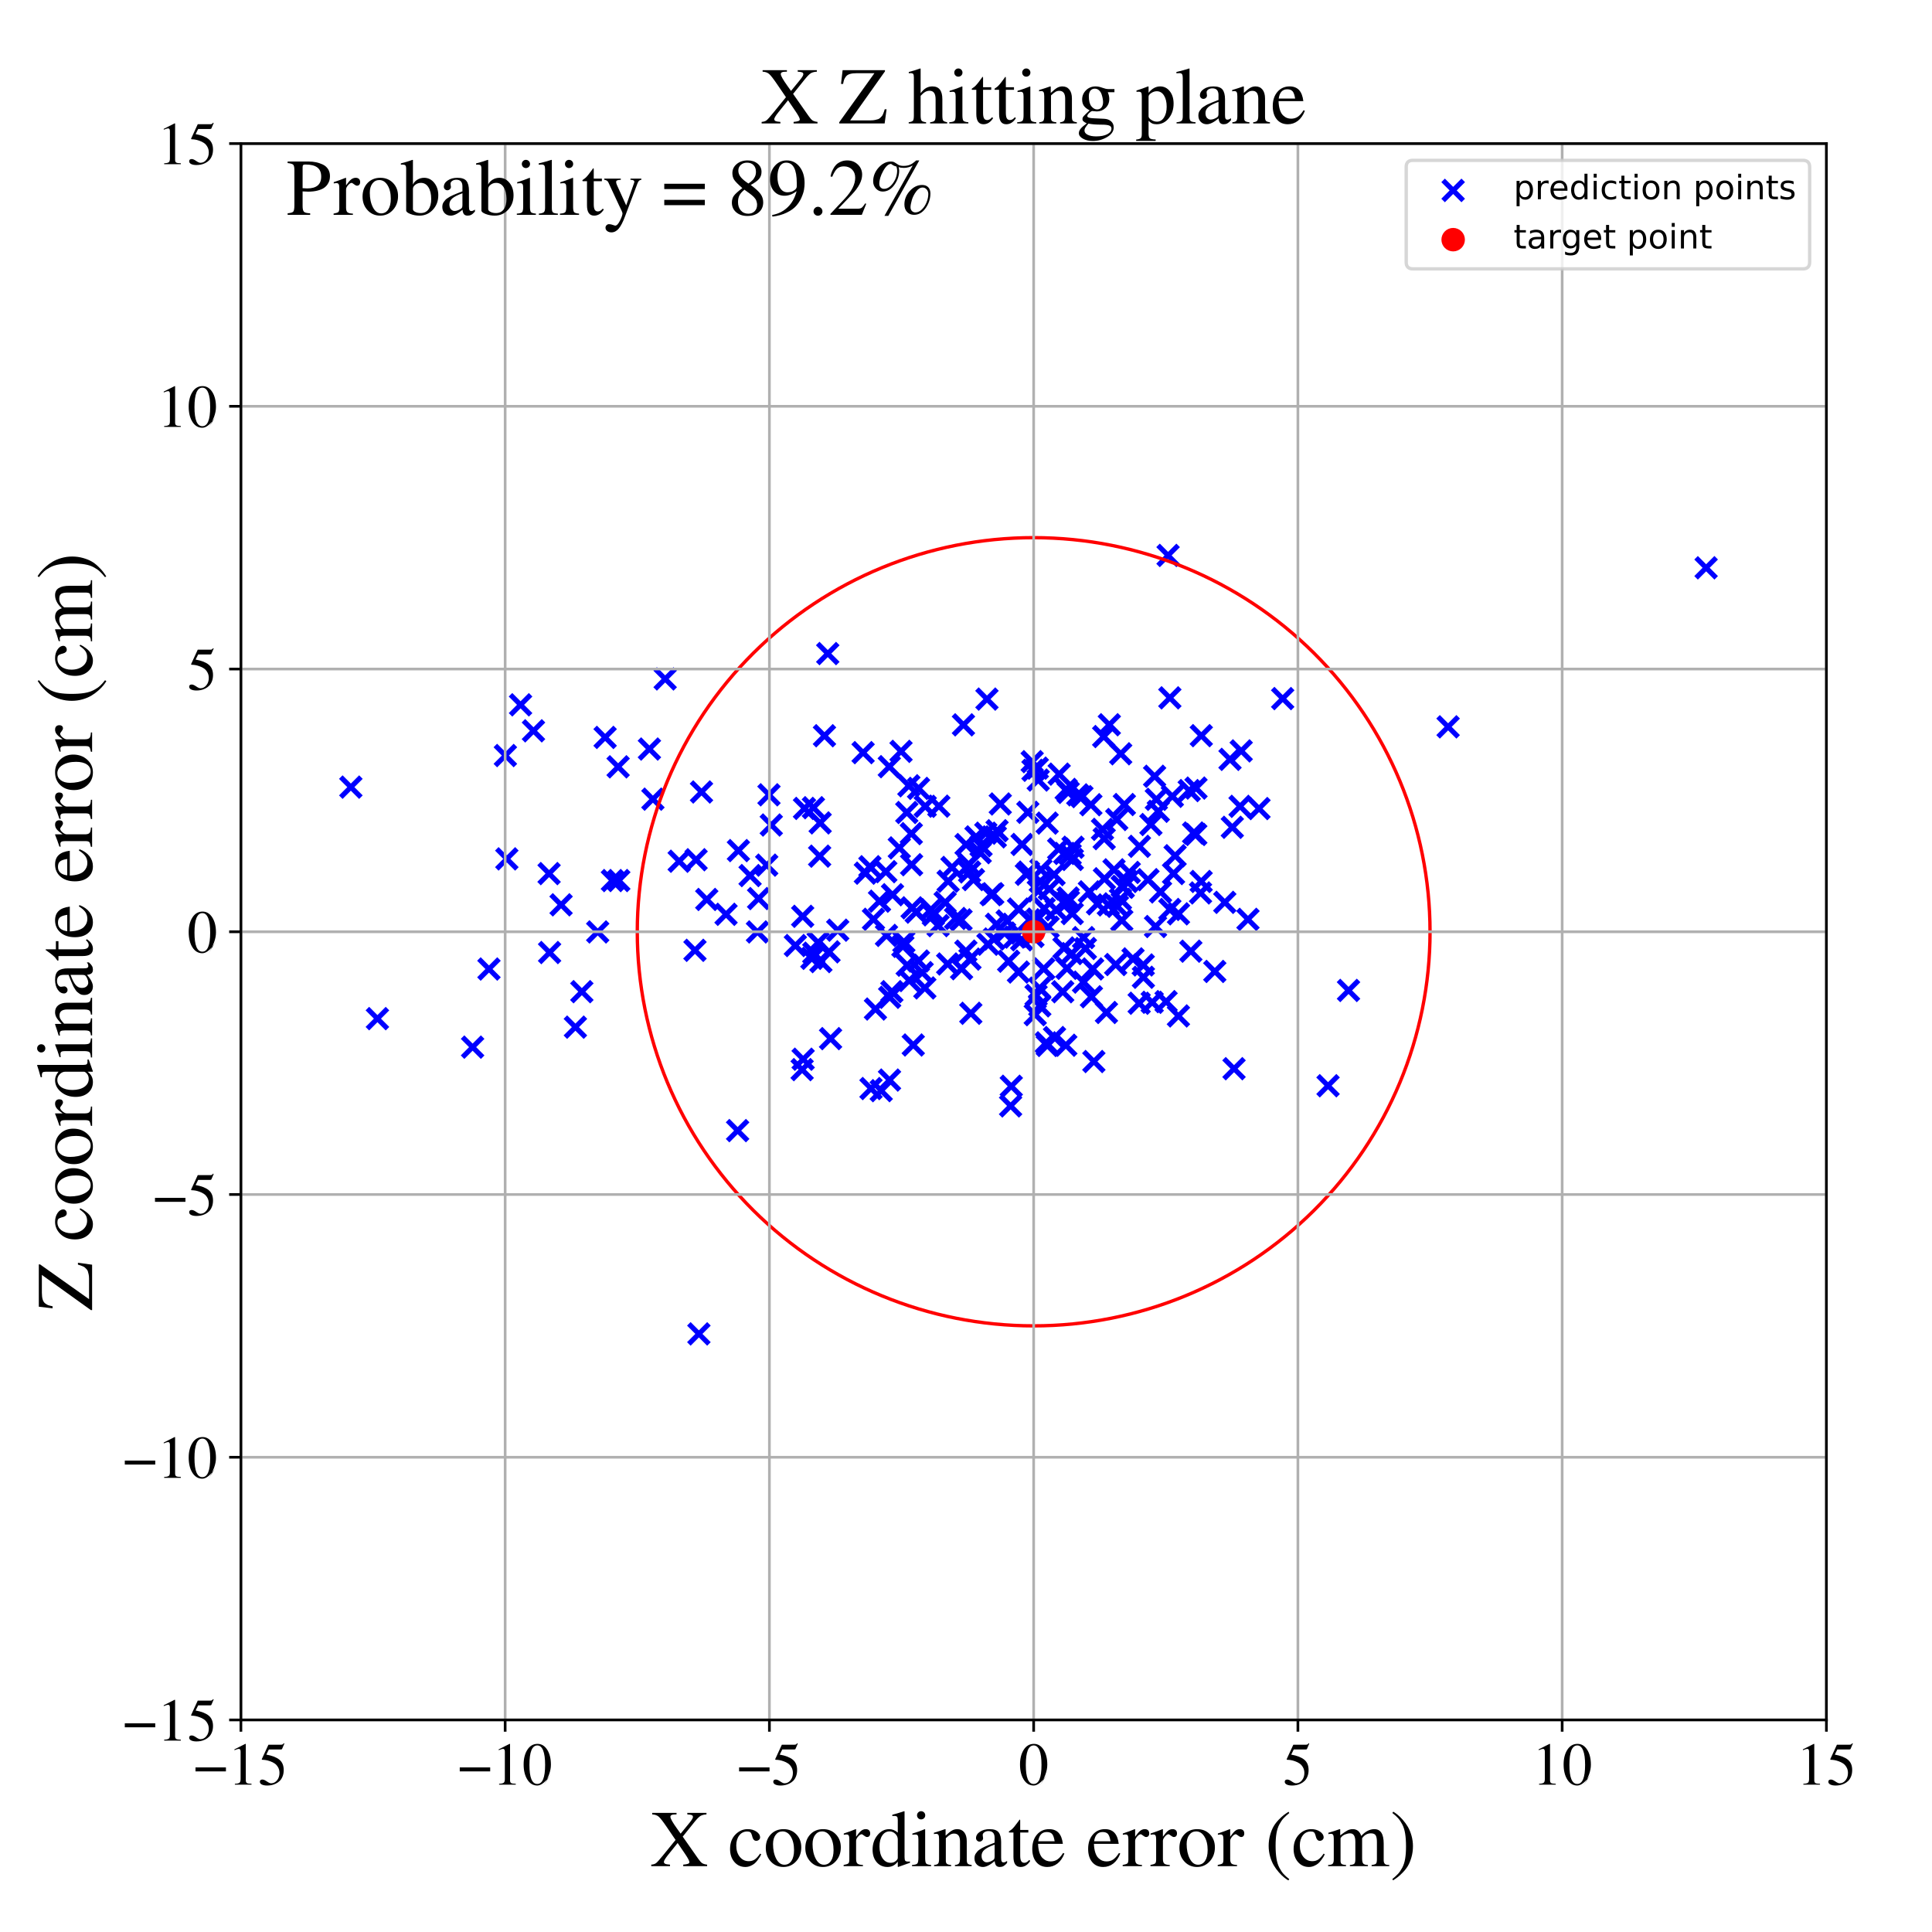 <?xml version="1.0" encoding="utf-8" standalone="no"?>
<!DOCTYPE svg PUBLIC "-//W3C//DTD SVG 1.1//EN"
  "http://www.w3.org/Graphics/SVG/1.1/DTD/svg11.dtd">
<!-- Created with matplotlib (https://matplotlib.org/) -->
<svg height="576pt" version="1.1" viewBox="0 0 576 576" width="576pt" xmlns="http://www.w3.org/2000/svg" xmlns:xlink="http://www.w3.org/1999/xlink">
 <defs>
  <style type="text/css">
*{stroke-linecap:butt;stroke-linejoin:round;}
  </style>
 </defs>
 <g id="figure_1">
  <g id="patch_1">
   <path d="M 0 576 
L 576 576 
L 576 0 
L 0 0 
z
" style="fill:#ffffff;"/>
  </g>
  <g id="axes_1">
   <g id="patch_2">
    <path d="M 71.822 512.784 
L 544.52 512.784 
L 544.52 42.802 
L 71.822 42.802 
z
" style="fill:#ffffff;"/>
   </g>
   <g id="PathCollection_1">
    <defs>
     <path d="M -3 3 
L 3 -3 
M -3 -3 
L 3 3 
" id="mcdb1d6d657" style="stroke:#0000ff;stroke-width:1.5;"/>
    </defs>
    <g clip-path="url(#pe446e6a745)">
     <use style="fill:#0000ff;stroke:#0000ff;stroke-width:1.5;" x="309.533" xlink:href="#mcdb1d6d657" y="232.561"/>
     <use style="fill:#0000ff;stroke:#0000ff;stroke-width:1.5;" x="309.925" xlink:href="#mcdb1d6d657" y="294.614"/>
     <use style="fill:#0000ff;stroke:#0000ff;stroke-width:1.5;" x="319.697" xlink:href="#mcdb1d6d657" y="256.244"/>
     <use style="fill:#0000ff;stroke:#0000ff;stroke-width:1.5;" x="167.281" xlink:href="#mcdb1d6d657" y="269.761"/>
     <use style="fill:#0000ff;stroke:#0000ff;stroke-width:1.5;" x="271.777" xlink:href="#mcdb1d6d657" y="257.801"/>
     <use style="fill:#0000ff;stroke:#0000ff;stroke-width:1.5;" x="293.909" xlink:href="#mcdb1d6d657" y="248.399"/>
     <use style="fill:#0000ff;stroke:#0000ff;stroke-width:1.5;" x="279.677" xlink:href="#mcdb1d6d657" y="275.964"/>
     <use style="fill:#0000ff;stroke:#0000ff;stroke-width:1.5;" x="260.413" xlink:href="#mcdb1d6d657" y="274.072"/>
     <use style="fill:#0000ff;stroke:#0000ff;stroke-width:1.5;" x="321.323" xlink:href="#mcdb1d6d657" y="236.974"/>
     <use style="fill:#0000ff;stroke:#0000ff;stroke-width:1.5;" x="286.521" xlink:href="#mcdb1d6d657" y="274.257"/>
     <use style="fill:#0000ff;stroke:#0000ff;stroke-width:1.5;" x="296.74" xlink:href="#mcdb1d6d657" y="249.499"/>
     <use style="fill:#0000ff;stroke:#0000ff;stroke-width:1.5;" x="311.168" xlink:href="#mcdb1d6d657" y="288.82"/>
     <use style="fill:#0000ff;stroke:#0000ff;stroke-width:1.5;" x="210.712" xlink:href="#mcdb1d6d657" y="268.161"/>
     <use style="fill:#0000ff;stroke:#0000ff;stroke-width:1.5;" x="207.53" xlink:href="#mcdb1d6d657" y="256.316"/>
     <use style="fill:#0000ff;stroke:#0000ff;stroke-width:1.5;" x="271.095" xlink:href="#mcdb1d6d657" y="292.329"/>
     <use style="fill:#0000ff;stroke:#0000ff;stroke-width:1.5;" x="319.511" xlink:href="#mcdb1d6d657" y="284.304"/>
     <use style="fill:#0000ff;stroke:#0000ff;stroke-width:1.5;" x="140.902" xlink:href="#mcdb1d6d657" y="312.191"/>
     <use style="fill:#0000ff;stroke:#0000ff;stroke-width:1.5;" x="370.049" xlink:href="#mcdb1d6d657" y="223.872"/>
     <use style="fill:#0000ff;stroke:#0000ff;stroke-width:1.5;" x="312.481" xlink:href="#mcdb1d6d657" y="276.407"/>
     <use style="fill:#0000ff;stroke:#0000ff;stroke-width:1.5;" x="314.39" xlink:href="#mcdb1d6d657" y="309.327"/>
     <use style="fill:#0000ff;stroke:#0000ff;stroke-width:1.5;" x="265.9" xlink:href="#mcdb1d6d657" y="295.652"/>
     <use style="fill:#0000ff;stroke:#0000ff;stroke-width:1.5;" x="273.851" xlink:href="#mcdb1d6d657" y="235.047"/>
     <use style="fill:#0000ff;stroke:#0000ff;stroke-width:1.5;" x="288.907" xlink:href="#mcdb1d6d657" y="257.81"/>
     <use style="fill:#0000ff;stroke:#0000ff;stroke-width:1.5;" x="226.166" xlink:href="#mcdb1d6d657" y="267.891"/>
     <use style="fill:#0000ff;stroke:#0000ff;stroke-width:1.5;" x="296.344" xlink:href="#mcdb1d6d657" y="279.946"/>
     <use style="fill:#0000ff;stroke:#0000ff;stroke-width:1.5;" x="273.823" xlink:href="#mcdb1d6d657" y="286.517"/>
     <use style="fill:#0000ff;stroke:#0000ff;stroke-width:1.5;" x="294.545" xlink:href="#mcdb1d6d657" y="281.509"/>
     <use style="fill:#0000ff;stroke:#0000ff;stroke-width:1.5;" x="318.475" xlink:href="#mcdb1d6d657" y="236.241"/>
     <use style="fill:#0000ff;stroke:#0000ff;stroke-width:1.5;" x="292.488" xlink:href="#mcdb1d6d657" y="252.148"/>
     <use style="fill:#0000ff;stroke:#0000ff;stroke-width:1.5;" x="402.043" xlink:href="#mcdb1d6d657" y="295.286"/>
     <use style="fill:#0000ff;stroke:#0000ff;stroke-width:1.5;" x="337.796" xlink:href="#mcdb1d6d657" y="285.877"/>
     <use style="fill:#0000ff;stroke:#0000ff;stroke-width:1.5;" x="431.735" xlink:href="#mcdb1d6d657" y="216.696"/>
     <use style="fill:#0000ff;stroke:#0000ff;stroke-width:1.5;" x="239.851" xlink:href="#mcdb1d6d657" y="241.018"/>
     <use style="fill:#0000ff;stroke:#0000ff;stroke-width:1.5;" x="372.064" xlink:href="#mcdb1d6d657" y="274.09"/>
     <use style="fill:#0000ff;stroke:#0000ff;stroke-width:1.5;" x="180.411" xlink:href="#mcdb1d6d657" y="219.853"/>
     <use style="fill:#0000ff;stroke:#0000ff;stroke-width:1.5;" x="279.907" xlink:href="#mcdb1d6d657" y="240.348"/>
     <use style="fill:#0000ff;stroke:#0000ff;stroke-width:1.5;" x="318.527" xlink:href="#mcdb1d6d657" y="268.699"/>
     <use style="fill:#0000ff;stroke:#0000ff;stroke-width:1.5;" x="163.704" xlink:href="#mcdb1d6d657" y="260.447"/>
     <use style="fill:#0000ff;stroke:#0000ff;stroke-width:1.5;" x="184.484" xlink:href="#mcdb1d6d657" y="262.52"/>
     <use style="fill:#0000ff;stroke:#0000ff;stroke-width:1.5;" x="300.277" xlink:href="#mcdb1d6d657" y="274.559"/>
     <use style="fill:#0000ff;stroke:#0000ff;stroke-width:1.5;" x="355.035" xlink:href="#mcdb1d6d657" y="283.581"/>
     <use style="fill:#0000ff;stroke:#0000ff;stroke-width:1.5;" x="303.635" xlink:href="#mcdb1d6d657" y="289.799"/>
     <use style="fill:#0000ff;stroke:#0000ff;stroke-width:1.5;" x="68.175" xlink:href="#mcdb1d6d657" y="242.921"/>
     <use style="fill:#0000ff;stroke:#0000ff;stroke-width:1.5;" x="269.471" xlink:href="#mcdb1d6d657" y="280.807"/>
     <use style="fill:#0000ff;stroke:#0000ff;stroke-width:1.5;" x="332.13" xlink:href="#mcdb1d6d657" y="259.322"/>
     <use style="fill:#0000ff;stroke:#0000ff;stroke-width:1.5;" x="310.337" xlink:href="#mcdb1d6d657" y="259.293"/>
     <use style="fill:#0000ff;stroke:#0000ff;stroke-width:1.5;" x="246.783" xlink:href="#mcdb1d6d657" y="194.852"/>
     <use style="fill:#0000ff;stroke:#0000ff;stroke-width:1.5;" x="292.239" xlink:href="#mcdb1d6d657" y="254.21"/>
     <use style="fill:#0000ff;stroke:#0000ff;stroke-width:1.5;" x="325.234" xlink:href="#mcdb1d6d657" y="239.917"/>
     <use style="fill:#0000ff;stroke:#0000ff;stroke-width:1.5;" x="281.782" xlink:href="#mcdb1d6d657" y="269.054"/>
     <use style="fill:#0000ff;stroke:#0000ff;stroke-width:1.5;" x="334.45" xlink:href="#mcdb1d6d657" y="274.407"/>
     <use style="fill:#0000ff;stroke:#0000ff;stroke-width:1.5;" x="344.749" xlink:href="#mcdb1d6d657" y="238.31"/>
     <use style="fill:#0000ff;stroke:#0000ff;stroke-width:1.5;" x="334.123" xlink:href="#mcdb1d6d657" y="224.728"/>
     <use style="fill:#0000ff;stroke:#0000ff;stroke-width:1.5;" x="286.681" xlink:href="#mcdb1d6d657" y="288.812"/>
     <use style="fill:#0000ff;stroke:#0000ff;stroke-width:1.5;" x="239.148" xlink:href="#mcdb1d6d657" y="318.896"/>
     <use style="fill:#0000ff;stroke:#0000ff;stroke-width:1.5;" x="299.497" xlink:href="#mcdb1d6d657" y="278.174"/>
     <use style="fill:#0000ff;stroke:#0000ff;stroke-width:1.5;" x="311.913" xlink:href="#mcdb1d6d657" y="310.901"/>
     <use style="fill:#0000ff;stroke:#0000ff;stroke-width:1.5;" x="270.468" xlink:href="#mcdb1d6d657" y="287.766"/>
     <use style="fill:#0000ff;stroke:#0000ff;stroke-width:1.5;" x="150.673" xlink:href="#mcdb1d6d657" y="225.254"/>
     <use style="fill:#0000ff;stroke:#0000ff;stroke-width:1.5;" x="173.468" xlink:href="#mcdb1d6d657" y="295.654"/>
     <use style="fill:#0000ff;stroke:#0000ff;stroke-width:1.5;" x="308.162" xlink:href="#mcdb1d6d657" y="275.017"/>
     <use style="fill:#0000ff;stroke:#0000ff;stroke-width:1.5;" x="382.415" xlink:href="#mcdb1d6d657" y="208.274"/>
     <use style="fill:#0000ff;stroke:#0000ff;stroke-width:1.5;" x="308.894" xlink:href="#mcdb1d6d657" y="296.771"/>
     <use style="fill:#0000ff;stroke:#0000ff;stroke-width:1.5;" x="272.278" xlink:href="#mcdb1d6d657" y="311.552"/>
     <use style="fill:#0000ff;stroke:#0000ff;stroke-width:1.5;" x="307.73" xlink:href="#mcdb1d6d657" y="227.079"/>
     <use style="fill:#0000ff;stroke:#0000ff;stroke-width:1.5;" x="290.221" xlink:href="#mcdb1d6d657" y="262.239"/>
     <use style="fill:#0000ff;stroke:#0000ff;stroke-width:1.5;" x="348.773" xlink:href="#mcdb1d6d657" y="271.142"/>
     <use style="fill:#0000ff;stroke:#0000ff;stroke-width:1.5;" x="208.366" xlink:href="#mcdb1d6d657" y="397.68"/>
     <use style="fill:#0000ff;stroke:#0000ff;stroke-width:1.5;" x="334.889" xlink:href="#mcdb1d6d657" y="264.528"/>
     <use style="fill:#0000ff;stroke:#0000ff;stroke-width:1.5;" x="349.876" xlink:href="#mcdb1d6d657" y="260.436"/>
     <use style="fill:#0000ff;stroke:#0000ff;stroke-width:1.5;" x="264.092" xlink:href="#mcdb1d6d657" y="259.875"/>
     <use style="fill:#0000ff;stroke:#0000ff;stroke-width:1.5;" x="275.846" xlink:href="#mcdb1d6d657" y="240.397"/>
     <use style="fill:#0000ff;stroke:#0000ff;stroke-width:1.5;" x="344.231" xlink:href="#mcdb1d6d657" y="231.433"/>
     <use style="fill:#0000ff;stroke:#0000ff;stroke-width:1.5;" x="283.816" xlink:href="#mcdb1d6d657" y="258.611"/>
     <use style="fill:#0000ff;stroke:#0000ff;stroke-width:1.5;" x="306.627" xlink:href="#mcdb1d6d657" y="260.002"/>
     <use style="fill:#0000ff;stroke:#0000ff;stroke-width:1.5;" x="225.827" xlink:href="#mcdb1d6d657" y="277.845"/>
     <use style="fill:#0000ff;stroke:#0000ff;stroke-width:1.5;" x="365.153" xlink:href="#mcdb1d6d657" y="269.024"/>
     <use style="fill:#0000ff;stroke:#0000ff;stroke-width:1.5;" x="184.285" xlink:href="#mcdb1d6d657" y="228.621"/>
     <use style="fill:#0000ff;stroke:#0000ff;stroke-width:1.5;" x="298.218" xlink:href="#mcdb1d6d657" y="239.694"/>
     <use style="fill:#0000ff;stroke:#0000ff;stroke-width:1.5;" x="104.602" xlink:href="#mcdb1d6d657" y="234.671"/>
     <use style="fill:#0000ff;stroke:#0000ff;stroke-width:1.5;" x="284.881" xlink:href="#mcdb1d6d657" y="273.826"/>
     <use style="fill:#0000ff;stroke:#0000ff;stroke-width:1.5;" x="314.873" xlink:href="#mcdb1d6d657" y="271.223"/>
     <use style="fill:#0000ff;stroke:#0000ff;stroke-width:1.5;" x="243.914" xlink:href="#mcdb1d6d657" y="281.023"/>
     <use style="fill:#0000ff;stroke:#0000ff;stroke-width:1.5;" x="289.082" xlink:href="#mcdb1d6d657" y="259.957"/>
     <use style="fill:#0000ff;stroke:#0000ff;stroke-width:1.5;" x="335.956" xlink:href="#mcdb1d6d657" y="262.804"/>
     <use style="fill:#0000ff;stroke:#0000ff;stroke-width:1.5;" x="366.709" xlink:href="#mcdb1d6d657" y="226.394"/>
     <use style="fill:#0000ff;stroke:#0000ff;stroke-width:1.5;" x="289.183" xlink:href="#mcdb1d6d657" y="285.943"/>
     <use style="fill:#0000ff;stroke:#0000ff;stroke-width:1.5;" x="275.731" xlink:href="#mcdb1d6d657" y="294.538"/>
     <use style="fill:#0000ff;stroke:#0000ff;stroke-width:1.5;" x="277.535" xlink:href="#mcdb1d6d657" y="271.2"/>
     <use style="fill:#0000ff;stroke:#0000ff;stroke-width:1.5;" x="354.545" xlink:href="#mcdb1d6d657" y="235.702"/>
     <use style="fill:#0000ff;stroke:#0000ff;stroke-width:1.5;" x="259.671" xlink:href="#mcdb1d6d657" y="324.533"/>
     <use style="fill:#0000ff;stroke:#0000ff;stroke-width:1.5;" x="228.59" xlink:href="#mcdb1d6d657" y="257.93"/>
     <use style="fill:#0000ff;stroke:#0000ff;stroke-width:1.5;" x="310.15" xlink:href="#mcdb1d6d657" y="262.823"/>
     <use style="fill:#0000ff;stroke:#0000ff;stroke-width:1.5;" x="325.758" xlink:href="#mcdb1d6d657" y="288.878"/>
     <use style="fill:#0000ff;stroke:#0000ff;stroke-width:1.5;" x="351.331" xlink:href="#mcdb1d6d657" y="302.888"/>
     <use style="fill:#0000ff;stroke:#0000ff;stroke-width:1.5;" x="318.44" xlink:href="#mcdb1d6d657" y="267.726"/>
     <use style="fill:#0000ff;stroke:#0000ff;stroke-width:1.5;" x="319.054" xlink:href="#mcdb1d6d657" y="254.733"/>
     <use style="fill:#0000ff;stroke:#0000ff;stroke-width:1.5;" x="151.109" xlink:href="#mcdb1d6d657" y="256.064"/>
     <use style="fill:#0000ff;stroke:#0000ff;stroke-width:1.5;" x="301.5" xlink:href="#mcdb1d6d657" y="323.854"/>
     <use style="fill:#0000ff;stroke:#0000ff;stroke-width:1.5;" x="317.863" xlink:href="#mcdb1d6d657" y="235.352"/>
     <use style="fill:#0000ff;stroke:#0000ff;stroke-width:1.5;" x="315.63" xlink:href="#mcdb1d6d657" y="253.123"/>
     <use style="fill:#0000ff;stroke:#0000ff;stroke-width:1.5;" x="271.931" xlink:href="#mcdb1d6d657" y="270.654"/>
     <use style="fill:#0000ff;stroke:#0000ff;stroke-width:1.5;" x="323.039" xlink:href="#mcdb1d6d657" y="292.8"/>
     <use style="fill:#0000ff;stroke:#0000ff;stroke-width:1.5;" x="339.703" xlink:href="#mcdb1d6d657" y="252.322"/>
     <use style="fill:#0000ff;stroke:#0000ff;stroke-width:1.5;" x="333.145" xlink:href="#mcdb1d6d657" y="270.203"/>
     <use style="fill:#0000ff;stroke:#0000ff;stroke-width:1.5;" x="343.513" xlink:href="#mcdb1d6d657" y="298.82"/>
     <use style="fill:#0000ff;stroke:#0000ff;stroke-width:1.5;" x="258.001" xlink:href="#mcdb1d6d657" y="260.324"/>
     <use style="fill:#0000ff;stroke:#0000ff;stroke-width:1.5;" x="242.507" xlink:href="#mcdb1d6d657" y="240.808"/>
     <use style="fill:#0000ff;stroke:#0000ff;stroke-width:1.5;" x="270.351" xlink:href="#mcdb1d6d657" y="242.236"/>
     <use style="fill:#0000ff;stroke:#0000ff;stroke-width:1.5;" x="308.643" xlink:href="#mcdb1d6d657" y="302.513"/>
     <use style="fill:#0000ff;stroke:#0000ff;stroke-width:1.5;" x="302.566" xlink:href="#mcdb1d6d657" y="279.378"/>
     <use style="fill:#0000ff;stroke:#0000ff;stroke-width:1.5;" x="220.148" xlink:href="#mcdb1d6d657" y="253.589"/>
     <use style="fill:#0000ff;stroke:#0000ff;stroke-width:1.5;" x="171.551" xlink:href="#mcdb1d6d657" y="306.231"/>
     <use style="fill:#0000ff;stroke:#0000ff;stroke-width:1.5;" x="273.143" xlink:href="#mcdb1d6d657" y="271.951"/>
     <use style="fill:#0000ff;stroke:#0000ff;stroke-width:1.5;" x="271.695" xlink:href="#mcdb1d6d657" y="248.534"/>
     <use style="fill:#0000ff;stroke:#0000ff;stroke-width:1.5;" x="367.911" xlink:href="#mcdb1d6d657" y="318.617"/>
     <use style="fill:#0000ff;stroke:#0000ff;stroke-width:1.5;" x="343.13" xlink:href="#mcdb1d6d657" y="245.818"/>
     <use style="fill:#0000ff;stroke:#0000ff;stroke-width:1.5;" x="229.948" xlink:href="#mcdb1d6d657" y="245.965"/>
     <use style="fill:#0000ff;stroke:#0000ff;stroke-width:1.5;" x="348.247" xlink:href="#mcdb1d6d657" y="165.593"/>
     <use style="fill:#0000ff;stroke:#0000ff;stroke-width:1.5;" x="288.018" xlink:href="#mcdb1d6d657" y="251.798"/>
     <use style="fill:#0000ff;stroke:#0000ff;stroke-width:1.5;" x="244.742" xlink:href="#mcdb1d6d657" y="286.688"/>
     <use style="fill:#0000ff;stroke:#0000ff;stroke-width:1.5;" x="345.337" xlink:href="#mcdb1d6d657" y="241.875"/>
     <use style="fill:#0000ff;stroke:#0000ff;stroke-width:1.5;" x="306.912" xlink:href="#mcdb1d6d657" y="274.23"/>
     <use style="fill:#0000ff;stroke:#0000ff;stroke-width:1.5;" x="282.535" xlink:href="#mcdb1d6d657" y="287.397"/>
     <use style="fill:#0000ff;stroke:#0000ff;stroke-width:1.5;" x="198.309" xlink:href="#mcdb1d6d657" y="202.412"/>
     <use style="fill:#0000ff;stroke:#0000ff;stroke-width:1.5;" x="317.222" xlink:href="#mcdb1d6d657" y="269.174"/>
     <use style="fill:#0000ff;stroke:#0000ff;stroke-width:1.5;" x="163.854" xlink:href="#mcdb1d6d657" y="283.983"/>
     <use style="fill:#0000ff;stroke:#0000ff;stroke-width:1.5;" x="223.627" xlink:href="#mcdb1d6d657" y="261.038"/>
     <use style="fill:#0000ff;stroke:#0000ff;stroke-width:1.5;" x="319.679" xlink:href="#mcdb1d6d657" y="272.374"/>
     <use style="fill:#0000ff;stroke:#0000ff;stroke-width:1.5;" x="202.489" xlink:href="#mcdb1d6d657" y="256.765"/>
     <use style="fill:#0000ff;stroke:#0000ff;stroke-width:1.5;" x="247.165" xlink:href="#mcdb1d6d657" y="283.779"/>
     <use style="fill:#0000ff;stroke:#0000ff;stroke-width:1.5;" x="265.133" xlink:href="#mcdb1d6d657" y="228.572"/>
     <use style="fill:#0000ff;stroke:#0000ff;stroke-width:1.5;" x="329.272" xlink:href="#mcdb1d6d657" y="261.987"/>
     <use style="fill:#0000ff;stroke:#0000ff;stroke-width:1.5;" x="193.614" xlink:href="#mcdb1d6d657" y="223.318"/>
     <use style="fill:#0000ff;stroke:#0000ff;stroke-width:1.5;" x="270.96" xlink:href="#mcdb1d6d657" y="234.264"/>
     <use style="fill:#0000ff;stroke:#0000ff;stroke-width:1.5;" x="269.179" xlink:href="#mcdb1d6d657" y="282.144"/>
     <use style="fill:#0000ff;stroke:#0000ff;stroke-width:1.5;" x="245.803" xlink:href="#mcdb1d6d657" y="219.35"/>
     <use style="fill:#0000ff;stroke:#0000ff;stroke-width:1.5;" x="262.213" xlink:href="#mcdb1d6d657" y="268.673"/>
     <use style="fill:#0000ff;stroke:#0000ff;stroke-width:1.5;" x="335.212" xlink:href="#mcdb1d6d657" y="239.858"/>
     <use style="fill:#0000ff;stroke:#0000ff;stroke-width:1.5;" x="268.629" xlink:href="#mcdb1d6d657" y="224.008"/>
     <use style="fill:#0000ff;stroke:#0000ff;stroke-width:1.5;" x="265.194" xlink:href="#mcdb1d6d657" y="322.005"/>
     <use style="fill:#0000ff;stroke:#0000ff;stroke-width:1.5;" x="327.218" xlink:href="#mcdb1d6d657" y="269.472"/>
     <use style="fill:#0000ff;stroke:#0000ff;stroke-width:1.5;" x="287.962" xlink:href="#mcdb1d6d657" y="283.569"/>
     <use style="fill:#0000ff;stroke:#0000ff;stroke-width:1.5;" x="347.652" xlink:href="#mcdb1d6d657" y="298.619"/>
     <use style="fill:#0000ff;stroke:#0000ff;stroke-width:1.5;" x="209.146" xlink:href="#mcdb1d6d657" y="236.119"/>
     <use style="fill:#0000ff;stroke:#0000ff;stroke-width:1.5;" x="155.198" xlink:href="#mcdb1d6d657" y="210.131"/>
     <use style="fill:#0000ff;stroke:#0000ff;stroke-width:1.5;" x="278.261" xlink:href="#mcdb1d6d657" y="272.74"/>
     <use style="fill:#0000ff;stroke:#0000ff;stroke-width:1.5;" x="242.04" xlink:href="#mcdb1d6d657" y="285.712"/>
     <use style="fill:#0000ff;stroke:#0000ff;stroke-width:1.5;" x="318.102" xlink:href="#mcdb1d6d657" y="288.694"/>
     <use style="fill:#0000ff;stroke:#0000ff;stroke-width:1.5;" x="326.122" xlink:href="#mcdb1d6d657" y="316.479"/>
     <use style="fill:#0000ff;stroke:#0000ff;stroke-width:1.5;" x="295.975" xlink:href="#mcdb1d6d657" y="266.447"/>
     <use style="fill:#0000ff;stroke:#0000ff;stroke-width:1.5;" x="257.325" xlink:href="#mcdb1d6d657" y="224.388"/>
     <use style="fill:#0000ff;stroke:#0000ff;stroke-width:1.5;" x="314.259" xlink:href="#mcdb1d6d657" y="260.746"/>
     <use style="fill:#0000ff;stroke:#0000ff;stroke-width:1.5;" x="112.525" xlink:href="#mcdb1d6d657" y="303.694"/>
     <use style="fill:#0000ff;stroke:#0000ff;stroke-width:1.5;" x="322.565" xlink:href="#mcdb1d6d657" y="237.506"/>
     <use style="fill:#0000ff;stroke:#0000ff;stroke-width:1.5;" x="316.834" xlink:href="#mcdb1d6d657" y="295.673"/>
     <use style="fill:#0000ff;stroke:#0000ff;stroke-width:1.5;" x="306.438" xlink:href="#mcdb1d6d657" y="242.181"/>
     <use style="fill:#0000ff;stroke:#0000ff;stroke-width:1.5;" x="375.348" xlink:href="#mcdb1d6d657" y="241.065"/>
     <use style="fill:#0000ff;stroke:#0000ff;stroke-width:1.5;" x="259.347" xlink:href="#mcdb1d6d657" y="258.401"/>
     <use style="fill:#0000ff;stroke:#0000ff;stroke-width:1.5;" x="145.778" xlink:href="#mcdb1d6d657" y="288.903"/>
     <use style="fill:#0000ff;stroke:#0000ff;stroke-width:1.5;" x="268.115" xlink:href="#mcdb1d6d657" y="252.786"/>
     <use style="fill:#0000ff;stroke:#0000ff;stroke-width:1.5;" x="219.912" xlink:href="#mcdb1d6d657" y="337.077"/>
     <use style="fill:#0000ff;stroke:#0000ff;stroke-width:1.5;" x="247.624" xlink:href="#mcdb1d6d657" y="309.65"/>
     <use style="fill:#0000ff;stroke:#0000ff;stroke-width:1.5;" x="334.044" xlink:href="#mcdb1d6d657" y="268.105"/>
     <use style="fill:#0000ff;stroke:#0000ff;stroke-width:1.5;" x="325.393" xlink:href="#mcdb1d6d657" y="297.173"/>
     <use style="fill:#0000ff;stroke:#0000ff;stroke-width:1.5;" x="395.94" xlink:href="#mcdb1d6d657" y="323.7"/>
     <use style="fill:#0000ff;stroke:#0000ff;stroke-width:1.5;" x="330.73" xlink:href="#mcdb1d6d657" y="216.074"/>
     <use style="fill:#0000ff;stroke:#0000ff;stroke-width:1.5;" x="356.569" xlink:href="#mcdb1d6d657" y="234.953"/>
     <use style="fill:#0000ff;stroke:#0000ff;stroke-width:1.5;" x="301.3" xlink:href="#mcdb1d6d657" y="329.715"/>
     <use style="fill:#0000ff;stroke:#0000ff;stroke-width:1.5;" x="329.202" xlink:href="#mcdb1d6d657" y="250.031"/>
     <use style="fill:#0000ff;stroke:#0000ff;stroke-width:1.5;" x="312.197" xlink:href="#mcdb1d6d657" y="245.401"/>
     <use style="fill:#0000ff;stroke:#0000ff;stroke-width:1.5;" x="336.676" xlink:href="#mcdb1d6d657" y="260.099"/>
     <use style="fill:#0000ff;stroke:#0000ff;stroke-width:1.5;" x="182.579" xlink:href="#mcdb1d6d657" y="262.529"/>
     <use style="fill:#0000ff;stroke:#0000ff;stroke-width:1.5;" x="358.151" xlink:href="#mcdb1d6d657" y="219.326"/>
     <use style="fill:#0000ff;stroke:#0000ff;stroke-width:1.5;" x="310.002" xlink:href="#mcdb1d6d657" y="299.884"/>
     <use style="fill:#0000ff;stroke:#0000ff;stroke-width:1.5;" x="348.772" xlink:href="#mcdb1d6d657" y="208.054"/>
     <use style="fill:#0000ff;stroke:#0000ff;stroke-width:1.5;" x="334.576" xlink:href="#mcdb1d6d657" y="264.272"/>
     <use style="fill:#0000ff;stroke:#0000ff;stroke-width:1.5;" x="244.367" xlink:href="#mcdb1d6d657" y="255.249"/>
     <use style="fill:#0000ff;stroke:#0000ff;stroke-width:1.5;" x="311.301" xlink:href="#mcdb1d6d657" y="270.89"/>
     <use style="fill:#0000ff;stroke:#0000ff;stroke-width:1.5;" x="351.348" xlink:href="#mcdb1d6d657" y="272.445"/>
     <use style="fill:#0000ff;stroke:#0000ff;stroke-width:1.5;" x="289.437" xlink:href="#mcdb1d6d657" y="302.099"/>
     <use style="fill:#0000ff;stroke:#0000ff;stroke-width:1.5;" x="319.913" xlink:href="#mcdb1d6d657" y="252.594"/>
     <use style="fill:#0000ff;stroke:#0000ff;stroke-width:1.5;" x="297.091" xlink:href="#mcdb1d6d657" y="275.559"/>
     <use style="fill:#0000ff;stroke:#0000ff;stroke-width:1.5;" x="329.049" xlink:href="#mcdb1d6d657" y="219.593"/>
     <use style="fill:#0000ff;stroke:#0000ff;stroke-width:1.5;" x="350.343" xlink:href="#mcdb1d6d657" y="255.121"/>
     <use style="fill:#0000ff;stroke:#0000ff;stroke-width:1.5;" x="261.004" xlink:href="#mcdb1d6d657" y="300.829"/>
     <use style="fill:#0000ff;stroke:#0000ff;stroke-width:1.5;" x="307.963" xlink:href="#mcdb1d6d657" y="279.186"/>
     <use style="fill:#0000ff;stroke:#0000ff;stroke-width:1.5;" x="362.176" xlink:href="#mcdb1d6d657" y="289.625"/>
     <use style="fill:#0000ff;stroke:#0000ff;stroke-width:1.5;" x="304.713" xlink:href="#mcdb1d6d657" y="251.763"/>
     <use style="fill:#0000ff;stroke:#0000ff;stroke-width:1.5;" x="330.438" xlink:href="#mcdb1d6d657" y="269.789"/>
     <use style="fill:#0000ff;stroke:#0000ff;stroke-width:1.5;" x="237.127" xlink:href="#mcdb1d6d657" y="281.899"/>
     <use style="fill:#0000ff;stroke:#0000ff;stroke-width:1.5;" x="328.691" xlink:href="#mcdb1d6d657" y="247.264"/>
     <use style="fill:#0000ff;stroke:#0000ff;stroke-width:1.5;" x="307.968" xlink:href="#mcdb1d6d657" y="229.651"/>
     <use style="fill:#0000ff;stroke:#0000ff;stroke-width:1.5;" x="323.045" xlink:href="#mcdb1d6d657" y="279.538"/>
     <use style="fill:#0000ff;stroke:#0000ff;stroke-width:1.5;" x="239.445" xlink:href="#mcdb1d6d657" y="315.793"/>
     <use style="fill:#0000ff;stroke:#0000ff;stroke-width:1.5;" x="309.317" xlink:href="#mcdb1d6d657" y="274.013"/>
     <use style="fill:#0000ff;stroke:#0000ff;stroke-width:1.5;" x="340.843" xlink:href="#mcdb1d6d657" y="287.684"/>
     <use style="fill:#0000ff;stroke:#0000ff;stroke-width:1.5;" x="239.307" xlink:href="#mcdb1d6d657" y="273.19"/>
     <use style="fill:#0000ff;stroke:#0000ff;stroke-width:1.5;" x="357.921" xlink:href="#mcdb1d6d657" y="266.218"/>
     <use style="fill:#0000ff;stroke:#0000ff;stroke-width:1.5;" x="342.25" xlink:href="#mcdb1d6d657" y="262.258"/>
     <use style="fill:#0000ff;stroke:#0000ff;stroke-width:1.5;" x="274.931" xlink:href="#mcdb1d6d657" y="289.967"/>
     <use style="fill:#0000ff;stroke:#0000ff;stroke-width:1.5;" x="216.459" xlink:href="#mcdb1d6d657" y="272.588"/>
     <use style="fill:#0000ff;stroke:#0000ff;stroke-width:1.5;" x="317.754" xlink:href="#mcdb1d6d657" y="311.626"/>
     <use style="fill:#0000ff;stroke:#0000ff;stroke-width:1.5;" x="297.262" xlink:href="#mcdb1d6d657" y="247.662"/>
     <use style="fill:#0000ff;stroke:#0000ff;stroke-width:1.5;" x="159.047" xlink:href="#mcdb1d6d657" y="217.882"/>
     <use style="fill:#0000ff;stroke:#0000ff;stroke-width:1.5;" x="356.507" xlink:href="#mcdb1d6d657" y="248.786"/>
     <use style="fill:#0000ff;stroke:#0000ff;stroke-width:1.5;" x="282.674" xlink:href="#mcdb1d6d657" y="262.721"/>
     <use style="fill:#0000ff;stroke:#0000ff;stroke-width:1.5;" x="294.248" xlink:href="#mcdb1d6d657" y="208.427"/>
     <use style="fill:#0000ff;stroke:#0000ff;stroke-width:1.5;" x="262.726" xlink:href="#mcdb1d6d657" y="325.165"/>
     <use style="fill:#0000ff;stroke:#0000ff;stroke-width:1.5;" x="244.52" xlink:href="#mcdb1d6d657" y="245.335"/>
     <use style="fill:#0000ff;stroke:#0000ff;stroke-width:1.5;" x="312.857" xlink:href="#mcdb1d6d657" y="265.023"/>
     <use style="fill:#0000ff;stroke:#0000ff;stroke-width:1.5;" x="367.397" xlink:href="#mcdb1d6d657" y="246.651"/>
     <use style="fill:#0000ff;stroke:#0000ff;stroke-width:1.5;" x="309.261" xlink:href="#mcdb1d6d657" y="229.013"/>
     <use style="fill:#0000ff;stroke:#0000ff;stroke-width:1.5;" x="349.517" xlink:href="#mcdb1d6d657" y="237.411"/>
     <use style="fill:#0000ff;stroke:#0000ff;stroke-width:1.5;" x="332.942" xlink:href="#mcdb1d6d657" y="244.326"/>
     <use style="fill:#0000ff;stroke:#0000ff;stroke-width:1.5;" x="340.889" xlink:href="#mcdb1d6d657" y="291.363"/>
     <use style="fill:#0000ff;stroke:#0000ff;stroke-width:1.5;" x="309.553" xlink:href="#mcdb1d6d657" y="265.6"/>
     <use style="fill:#0000ff;stroke:#0000ff;stroke-width:1.5;" x="266.092" xlink:href="#mcdb1d6d657" y="266.75"/>
     <use style="fill:#0000ff;stroke:#0000ff;stroke-width:1.5;" x="317.416" xlink:href="#mcdb1d6d657" y="254.433"/>
     <use style="fill:#0000ff;stroke:#0000ff;stroke-width:1.5;" x="369.701" xlink:href="#mcdb1d6d657" y="240.399"/>
     <use style="fill:#0000ff;stroke:#0000ff;stroke-width:1.5;" x="332.622" xlink:href="#mcdb1d6d657" y="287.563"/>
     <use style="fill:#0000ff;stroke:#0000ff;stroke-width:1.5;" x="290.973" xlink:href="#mcdb1d6d657" y="249.509"/>
     <use style="fill:#0000ff;stroke:#0000ff;stroke-width:1.5;" x="345.997" xlink:href="#mcdb1d6d657" y="265.922"/>
     <use style="fill:#0000ff;stroke:#0000ff;stroke-width:1.5;" x="329.871" xlink:href="#mcdb1d6d657" y="301.858"/>
     <use style="fill:#0000ff;stroke:#0000ff;stroke-width:1.5;" x="317.202" xlink:href="#mcdb1d6d657" y="282.618"/>
     <use style="fill:#0000ff;stroke:#0000ff;stroke-width:1.5;" x="315.775" xlink:href="#mcdb1d6d657" y="230.796"/>
     <use style="fill:#0000ff;stroke:#0000ff;stroke-width:1.5;" x="303.66" xlink:href="#mcdb1d6d657" y="271.025"/>
     <use style="fill:#0000ff;stroke:#0000ff;stroke-width:1.5;" x="508.66" xlink:href="#mcdb1d6d657" y="169.282"/>
     <use style="fill:#0000ff;stroke:#0000ff;stroke-width:1.5;" x="264.29" xlink:href="#mcdb1d6d657" y="278.879"/>
     <use style="fill:#0000ff;stroke:#0000ff;stroke-width:1.5;" x="287.243" xlink:href="#mcdb1d6d657" y="216.103"/>
     <use style="fill:#0000ff;stroke:#0000ff;stroke-width:1.5;" x="312.241" xlink:href="#mcdb1d6d657" y="311.693"/>
     <use style="fill:#0000ff;stroke:#0000ff;stroke-width:1.5;" x="305.997" xlink:href="#mcdb1d6d657" y="260.662"/>
     <use style="fill:#0000ff;stroke:#0000ff;stroke-width:1.5;" x="178.198" xlink:href="#mcdb1d6d657" y="277.844"/>
     <use style="fill:#0000ff;stroke:#0000ff;stroke-width:1.5;" x="339.625" xlink:href="#mcdb1d6d657" y="299.103"/>
     <use style="fill:#0000ff;stroke:#0000ff;stroke-width:1.5;" x="265.239" xlink:href="#mcdb1d6d657" y="297.337"/>
     <use style="fill:#0000ff;stroke:#0000ff;stroke-width:1.5;" x="194.655" xlink:href="#mcdb1d6d657" y="238.259"/>
     <use style="fill:#0000ff;stroke:#0000ff;stroke-width:1.5;" x="304.603" xlink:href="#mcdb1d6d657" y="280.199"/>
     <use style="fill:#0000ff;stroke:#0000ff;stroke-width:1.5;" x="207.196" xlink:href="#mcdb1d6d657" y="283.325"/>
     <use style="fill:#0000ff;stroke:#0000ff;stroke-width:1.5;" x="324.784" xlink:href="#mcdb1d6d657" y="265.891"/>
     <use style="fill:#0000ff;stroke:#0000ff;stroke-width:1.5;" x="358.108" xlink:href="#mcdb1d6d657" y="262.795"/>
     <use style="fill:#0000ff;stroke:#0000ff;stroke-width:1.5;" x="323.594" xlink:href="#mcdb1d6d657" y="282.786"/>
     <use style="fill:#0000ff;stroke:#0000ff;stroke-width:1.5;" x="249.758" xlink:href="#mcdb1d6d657" y="277.322"/>
     <use style="fill:#0000ff;stroke:#0000ff;stroke-width:1.5;" x="344.508" xlink:href="#mcdb1d6d657" y="276.228"/>
     <use style="fill:#0000ff;stroke:#0000ff;stroke-width:1.5;" x="229.26" xlink:href="#mcdb1d6d657" y="236.959"/>
     <use style="fill:#0000ff;stroke:#0000ff;stroke-width:1.5;" x="300.71" xlink:href="#mcdb1d6d657" y="286.573"/>
     <use style="fill:#0000ff;stroke:#0000ff;stroke-width:1.5;" x="355.858" xlink:href="#mcdb1d6d657" y="248.348"/>
     <use style="fill:#0000ff;stroke:#0000ff;stroke-width:1.5;" x="242.615" xlink:href="#mcdb1d6d657" y="284.17"/>
     <use style="fill:#0000ff;stroke:#0000ff;stroke-width:1.5;" x="39.337" xlink:href="#mcdb1d6d657" y="182.444"/>
     <use style="fill:#0000ff;stroke:#0000ff;stroke-width:1.5;" x="295.503" xlink:href="#mcdb1d6d657" y="266.734"/>
    </g>
   </g>
   <g id="PathCollection_2">
    <defs>
     <path d="M 0 3 
C 0.796 3 1.559 2.684 2.121 2.121 
C 2.684 1.559 3 0.796 3 0 
C 3 -0.796 2.684 -1.559 2.121 -2.121 
C 1.559 -2.684 0.796 -3 0 -3 
C -0.796 -3 -1.559 -2.684 -2.121 -2.121 
C -2.684 -1.559 -3 -0.796 -3 0 
C -3 0.796 -2.684 1.559 -2.121 2.121 
C -1.559 2.684 -0.796 3 0 3 
z
" id="me03512a776" style="stroke:#ff0000;"/>
    </defs>
    <g clip-path="url(#pe446e6a745)">
     <use style="fill:#ff0000;stroke:#ff0000;" x="308.171" xlink:href="#me03512a776" y="277.793"/>
    </g>
   </g>
   <g id="patch_3">
    <path clip-path="url(#pe446e6a745)" d="M 308.171 395.288 
C 339.511 395.288 369.572 382.908 391.733 360.875 
C 413.894 338.841 426.346 308.953 426.346 277.793 
C 426.346 246.633 413.894 216.745 391.733 194.711 
C 369.572 172.677 339.511 160.297 308.171 160.297 
C 276.831 160.297 246.77 172.677 224.609 194.711 
C 202.448 216.745 189.997 246.633 189.997 277.793 
C 189.997 308.953 202.448 338.841 224.609 360.875 
C 246.77 382.908 276.831 395.288 308.171 395.288 
z
" style="fill:none;stroke:#ff0000;stroke-linejoin:miter;"/>
   </g>
   <g id="matplotlib.axis_1">
    <g id="xtick_1">
     <g id="line2d_1">
      <path clip-path="url(#pe446e6a745)" d="M 71.822 512.784 
L 71.822 42.802 
" style="fill:none;stroke:#b0b0b0;stroke-linecap:square;stroke-width:0.8;"/>
     </g>
     <g id="line2d_2">
      <defs>
       <path d="M 0 0 
L 0 3.5 
" id="m9fd364297c" style="stroke:#000000;stroke-width:0.8;"/>
      </defs>
      <g>
       <use style="stroke:#000000;stroke-width:0.8;" x="71.822" xlink:href="#m9fd364297c" y="512.784"/>
      </g>
     </g>
     <g id="text_1">
      <!-- −15 -->
      <defs>
       <path d="M 3 22 
L 3 28.594 
L 53.406 28.594 
L 53.406 22 
z
" id="FreeSerif-8722"/>
       <path d="M 18.297 59.297 
Q 16.5 59.297 11.094 57.094 
L 11.094 58.5 
L 29.094 67.594 
L 29.906 67.406 
L 29.906 7.406 
Q 29.906 3.797 31.703 2.688 
Q 33.5 1.594 39.406 1.5 
L 39.406 0 
L 11.797 0 
L 11.797 1.5 
Q 17.406 1.703 19.344 3.141 
Q 21.297 4.594 21.297 9.297 
L 21.297 54.594 
Q 21.297 59.297 18.297 59.297 
z
" id="FreeSerif-49"/>
       <path d="M 35.703 19.406 
Q 35.703 24.703 33.344 28.797 
Q 31 32.906 27.641 35.156 
Q 24.297 37.406 20.141 38.844 
Q 16 40.297 12.953 40.75 
Q 9.906 41.203 7.594 41.203 
Q 6.406 41.203 6.406 42 
Q 6.406 42.297 6.5 42.5 
L 17.406 66.203 
L 38.297 66.203 
Q 39.906 66.203 40.844 66.703 
Q 41.797 67.203 42.906 68.797 
L 43.797 68.094 
L 40 59.203 
Q 39.594 58.297 37.703 58.297 
L 18.094 58.297 
L 13.906 49.797 
Q 28.5 47.203 35.594 41.344 
Q 42.703 35.5 42.703 24.203 
Q 42.703 18.297 40.844 13.688 
Q 39 9.094 36.141 6.297 
Q 33.297 3.5 29.547 1.703 
Q 25.797 -0.094 22.344 -0.75 
Q 18.906 -1.406 15.406 -1.406 
Q 9.797 -1.406 6.5 0.25 
Q 3.203 1.906 3.203 4.797 
Q 3.203 8.5 7.5 8.5 
Q 10.297 8.5 14.75 5.391 
Q 19.203 2.297 21.797 2.297 
Q 27.703 2.297 31.703 7.25 
Q 35.703 12.203 35.703 19.406 
z
" id="FreeSerif-53"/>
      </defs>
      <g transform="translate(57.746 532.077)scale(0.18 -0.18)">
       <use xlink:href="#FreeSerif-8722"/>
       <use x="56.4" xlink:href="#FreeSerif-49"/>
       <use x="106.4" xlink:href="#FreeSerif-53"/>
      </g>
     </g>
    </g>
    <g id="xtick_2">
     <g id="line2d_3">
      <path clip-path="url(#pe446e6a745)" d="M 150.605 512.784 
L 150.605 42.802 
" style="fill:none;stroke:#b0b0b0;stroke-linecap:square;stroke-width:0.8;"/>
     </g>
     <g id="line2d_4">
      <g>
       <use style="stroke:#000000;stroke-width:0.8;" x="150.605" xlink:href="#m9fd364297c" y="512.784"/>
      </g>
     </g>
     <g id="text_2">
      <!-- −10 -->
      <defs>
       <path d="M 47.594 17.797 
Q 35.203 -1.406 25 -1.406 
Q 14.797 -1.406 8.594 8.391 
Q 2.406 18.203 2.406 33.594 
Q 2.406 48.094 8.594 57.844 
Q 14.797 67.594 25.406 67.594 
Q 35.203 67.594 41.391 58 
Q 47.594 48.406 47.594 33 
Q 47.594 17.797 35.203 -1.406 
z
M 25.094 65 
Q 12 65 12 32.703 
Q 12 1.203 25 1.203 
Q 38 1.203 38 32.797 
Q 38 48.5 34.703 56.75 
Q 31.406 65 25.094 65 
z
" id="FreeSerif-48"/>
      </defs>
      <g transform="translate(136.529 532.077)scale(0.18 -0.18)">
       <use xlink:href="#FreeSerif-8722"/>
       <use x="56.4" xlink:href="#FreeSerif-49"/>
       <use x="106.4" xlink:href="#FreeSerif-48"/>
      </g>
     </g>
    </g>
    <g id="xtick_3">
     <g id="line2d_5">
      <path clip-path="url(#pe446e6a745)" d="M 229.388 512.784 
L 229.388 42.802 
" style="fill:none;stroke:#b0b0b0;stroke-linecap:square;stroke-width:0.8;"/>
     </g>
     <g id="line2d_6">
      <g>
       <use style="stroke:#000000;stroke-width:0.8;" x="229.388" xlink:href="#m9fd364297c" y="512.784"/>
      </g>
     </g>
     <g id="text_3">
      <!-- −5 -->
      <g transform="translate(219.812 532.077)scale(0.18 -0.18)">
       <use xlink:href="#FreeSerif-8722"/>
       <use x="56.4" xlink:href="#FreeSerif-53"/>
      </g>
     </g>
    </g>
    <g id="xtick_4">
     <g id="line2d_7">
      <path clip-path="url(#pe446e6a745)" d="M 308.171 512.784 
L 308.171 42.802 
" style="fill:none;stroke:#b0b0b0;stroke-linecap:square;stroke-width:0.8;"/>
     </g>
     <g id="line2d_8">
      <g>
       <use style="stroke:#000000;stroke-width:0.8;" x="308.171" xlink:href="#m9fd364297c" y="512.784"/>
      </g>
     </g>
     <g id="text_4">
      <!-- 0 -->
      <g transform="translate(303.671 532.077)scale(0.18 -0.18)">
       <use xlink:href="#FreeSerif-48"/>
      </g>
     </g>
    </g>
    <g id="xtick_5">
     <g id="line2d_9">
      <path clip-path="url(#pe446e6a745)" d="M 386.954 512.784 
L 386.954 42.802 
" style="fill:none;stroke:#b0b0b0;stroke-linecap:square;stroke-width:0.8;"/>
     </g>
     <g id="line2d_10">
      <g>
       <use style="stroke:#000000;stroke-width:0.8;" x="386.954" xlink:href="#m9fd364297c" y="512.784"/>
      </g>
     </g>
     <g id="text_5">
      <!-- 5 -->
      <g transform="translate(382.454 532.077)scale(0.18 -0.18)">
       <use xlink:href="#FreeSerif-53"/>
      </g>
     </g>
    </g>
    <g id="xtick_6">
     <g id="line2d_11">
      <path clip-path="url(#pe446e6a745)" d="M 465.737 512.784 
L 465.737 42.802 
" style="fill:none;stroke:#b0b0b0;stroke-linecap:square;stroke-width:0.8;"/>
     </g>
     <g id="line2d_12">
      <g>
       <use style="stroke:#000000;stroke-width:0.8;" x="465.737" xlink:href="#m9fd364297c" y="512.784"/>
      </g>
     </g>
     <g id="text_6">
      <!-- 10 -->
      <g transform="translate(456.737 532.077)scale(0.18 -0.18)">
       <use xlink:href="#FreeSerif-49"/>
       <use x="50" xlink:href="#FreeSerif-48"/>
      </g>
     </g>
    </g>
    <g id="xtick_7">
     <g id="line2d_13">
      <path clip-path="url(#pe446e6a745)" d="M 544.52 512.784 
L 544.52 42.802 
" style="fill:none;stroke:#b0b0b0;stroke-linecap:square;stroke-width:0.8;"/>
     </g>
     <g id="line2d_14">
      <g>
       <use style="stroke:#000000;stroke-width:0.8;" x="544.52" xlink:href="#m9fd364297c" y="512.784"/>
      </g>
     </g>
     <g id="text_7">
      <!-- 15 -->
      <g transform="translate(535.52 532.077)scale(0.18 -0.18)">
       <use xlink:href="#FreeSerif-49"/>
       <use x="50" xlink:href="#FreeSerif-53"/>
      </g>
     </g>
    </g>
    <g id="text_8">
     <!-- X coordinate error (cm) -->
     <defs>
      <path d="M 69.594 66.203 
L 69.594 64.297 
Q 64.703 64 62.047 62.344 
Q 59.406 60.703 54.703 54.906 
L 40.094 36.703 
L 59.297 9.297 
Q 62.297 5 64.297 3.703 
Q 66.297 2.406 70.406 1.906 
L 70.406 0 
L 40.703 0 
L 40.703 1.906 
Q 44.797 2.297 46.594 2.938 
Q 48.406 3.594 48.406 5 
Q 48.406 7.203 43.297 14.797 
L 33.797 28.797 
L 21.906 14 
Q 16.703 7.5 16.703 5.406 
Q 16.703 3.703 18.297 2.953 
Q 19.906 2.203 24.297 1.906 
L 24.297 0 
L 1 0 
L 1 1.906 
Q 4.906 2.203 7 3.797 
Q 9.094 5.406 15.5 13.297 
L 31.203 32.594 
L 20.297 48.594 
Q 13.297 58.906 10.25 61.5 
Q 7.203 64.094 2.203 64.297 
L 2.203 66.203 
L 32.406 66.203 
L 32.406 64.297 
L 29.594 64.203 
Q 24.797 64.094 24.797 61.297 
Q 24.797 58.094 33.297 46.297 
L 37.5 40.406 
L 48.797 54.203 
Q 52.797 59.203 52.797 61.094 
Q 52.797 62.797 51.344 63.438 
Q 49.906 64.094 45.797 64.297 
L 45.797 66.203 
z
" id="FreeSerif-88"/>
      <path id="FreeSerif-32"/>
      <path d="M 2.5 21.297 
Q 2.5 32.406 9.047 39.203 
Q 15.594 46 24.406 46 
Q 30.703 46 35.25 42.953 
Q 39.797 39.906 39.797 35.703 
Q 39.797 34 38.391 32.75 
Q 37 31.5 35 31.5 
Q 31.594 31.5 30.297 36.094 
L 29.703 38.297 
Q 28.906 41.094 27.703 42.094 
Q 26.5 43.094 23.797 43.094 
Q 17.703 43.094 13.953 38.25 
Q 10.203 33.406 10.203 25.703 
Q 10.203 17.094 14.547 11.641 
Q 18.906 6.203 25.703 6.203 
Q 30 6.203 33.094 8.25 
Q 36.203 10.297 39.797 15.594 
L 41.203 14.703 
Q 40.203 12.703 39.453 11.391 
Q 38.703 10.094 36.75 7.5 
Q 34.797 4.906 32.891 3.297 
Q 31 1.703 27.891 0.344 
Q 24.797 -1 21.5 -1 
Q 13.203 -1 7.844 5.25 
Q 2.5 11.5 2.5 21.297 
z
" id="FreeSerif-99"/>
      <path d="M 24.594 46 
Q 34.203 46 40.391 39.594 
Q 46.594 33.203 46.594 23.406 
Q 46.594 13 40.188 6 
Q 33.797 -1 24.391 -1 
Q 15 -1 8.75 5.75 
Q 2.5 12.5 2.5 22.594 
Q 2.5 32.906 8.641 39.453 
Q 14.797 46 24.594 46 
z
M 11.5 27.5 
Q 11.5 16.797 15.391 9.297 
Q 19.297 1.797 25.594 1.797 
Q 31.203 1.797 34.391 6.594 
Q 37.594 11.406 37.594 19.906 
Q 37.594 30.203 33.594 36.703 
Q 29.594 43.203 23.297 43.203 
Q 18 43.203 14.75 38.891 
Q 11.5 34.594 11.5 27.5 
z
" id="FreeSerif-111"/>
      <path d="M 30.094 36.203 
Q 28.594 36.203 26.391 37.953 
Q 24.203 39.703 23.5 39.703 
Q 21.5 39.703 19 36.797 
Q 16.5 33.906 16.5 31.5 
L 16.5 9 
Q 16.5 4.703 18.203 3.203 
Q 19.906 1.703 25 1.5 
L 25 0 
L 1 0 
L 1 1.5 
Q 5.797 2.406 6.938 3.5 
Q 8.094 4.594 8.094 8.406 
L 8.094 33.406 
Q 8.094 36.703 7.344 38.047 
Q 6.594 39.406 4.703 39.406 
Q 3.094 39.406 1.203 39 
L 1.203 40.594 
Q 9.203 43.203 16 46 
L 16.5 45.797 
L 16.5 36.594 
Q 20.203 41.906 22.797 43.953 
Q 25.406 46 28.5 46 
Q 31.094 46 32.547 44.594 
Q 34 43.203 34 40.703 
Q 34 38.594 32.953 37.391 
Q 31.906 36.203 30.094 36.203 
z
" id="FreeSerif-114"/>
      <path d="M 34.203 -1 
L 33.797 -0.703 
L 33.797 5.703 
Q 29 -1 21 -1 
Q 12.703 -1 7.594 4.953 
Q 2.5 10.906 2.5 20.5 
Q 2.5 31.094 8.594 38.547 
Q 14.703 46 23.297 46 
Q 28.703 46 33.797 41.703 
L 33.797 57.297 
Q 33.797 60.406 32.891 61.406 
Q 32 62.406 29.203 62.406 
Q 27.797 62.406 27 62.297 
L 27 63.906 
Q 36.094 66.297 41.703 68.297 
L 42.203 68.094 
L 42.203 11.406 
Q 42.203 7.906 43.047 6.797 
Q 43.906 5.703 46.594 5.703 
Q 47.094 5.703 48.906 5.797 
L 48.906 4.203 
z
M 24.906 4.203 
Q 28.703 4.203 31.25 6.344 
Q 33.797 8.5 33.797 10.203 
L 33.797 33.203 
Q 33.797 37.203 30.688 40.203 
Q 27.594 43.203 23.594 43.203 
Q 17.906 43.203 14.5 38.094 
Q 11.094 33 11.094 24.5 
Q 11.094 15.297 14.891 9.75 
Q 18.703 4.203 24.906 4.203 
z
" id="FreeSerif-100"/>
      <path d="M 6.203 39.297 
Q 4 39.297 2 39 
L 2 40.5 
Q 9 42.5 17.5 46 
L 17.906 45.703 
L 17.906 10.203 
Q 17.906 4.797 19.156 3.344 
Q 20.406 1.906 25.297 1.5 
L 25.297 0 
L 1.594 0 
L 1.594 1.5 
Q 6.797 1.797 8.141 3.297 
Q 9.5 4.797 9.5 10.203 
L 9.5 33.406 
Q 9.5 36.703 8.75 38 
Q 8 39.297 6.203 39.297 
z
M 12.797 68.297 
Q 15 68.297 16.5 66.797 
Q 18 65.297 18 63.203 
Q 18 61 16.5 59.547 
Q 15 58.094 12.797 58.094 
Q 10.703 58.094 9.25 59.594 
Q 7.797 61.094 7.797 63.188 
Q 7.797 65.297 9.297 66.797 
Q 10.797 68.297 12.797 68.297 
z
" id="FreeSerif-105"/>
      <path d="M 1 39.797 
L 1 41.5 
Q 8.406 43.703 14.797 46 
L 15.5 45.797 
L 15.5 37.906 
Q 20.594 42.703 23.547 44.344 
Q 26.5 46 30 46 
Q 35.5 46 38.641 42.047 
Q 41.797 38.094 41.797 31 
L 41.797 8.094 
Q 41.797 4.406 43 3.156 
Q 44.203 1.906 47.906 1.5 
L 47.906 0 
L 27.094 0 
L 27.094 1.5 
Q 30.906 1.797 32.156 3.5 
Q 33.406 5.203 33.406 9.906 
L 33.406 30.797 
Q 33.406 40.5 26.094 40.5 
Q 23.594 40.5 21.5 39.344 
Q 19.406 38.203 15.797 34.797 
L 15.797 6.703 
Q 15.797 4 17.188 2.891 
Q 18.594 1.797 22.406 1.5 
L 22.406 0 
L 1.203 0 
L 1.203 1.5 
Q 5 1.797 6.203 3.25 
Q 7.406 4.703 7.406 9 
L 7.406 33.797 
Q 7.406 37.5 6.594 38.844 
Q 5.797 40.203 3.703 40.203 
Q 1.797 40.203 1 39.797 
z
" id="FreeSerif-110"/>
      <path d="M 2.5 9.703 
Q 2.5 11.5 2.891 13.047 
Q 3.297 14.594 4.297 15.938 
Q 5.297 17.297 6.188 18.391 
Q 7.094 19.5 8.891 20.641 
Q 10.703 21.797 11.891 22.547 
Q 13.094 23.297 15.547 24.344 
Q 18 25.406 19.297 25.953 
Q 20.594 26.5 23.391 27.594 
Q 26.203 28.703 27.5 29.203 
L 27.5 35.297 
Q 27.5 43.594 19.906 43.594 
Q 16.906 43.594 14.797 42.141 
Q 12.703 40.703 12.703 38.703 
Q 12.703 37.906 12.953 36.5 
Q 13.203 35.094 13.203 34.703 
Q 13.203 33 11.844 31.75 
Q 10.5 30.5 8.703 30.5 
Q 7 30.5 5.703 31.797 
Q 4.406 33.094 4.406 34.797 
Q 4.406 39.5 9.25 42.75 
Q 14.094 46 21.203 46 
Q 29.406 46 32.5 42.047 
Q 35.594 38.094 35.594 30 
L 35.594 10.5 
Q 35.594 7.203 36.25 5.953 
Q 36.906 4.703 38.594 4.703 
Q 40.703 4.703 43 6.594 
L 43 4 
Q 40.406 1.094 38.453 0.047 
Q 36.5 -1 34 -1 
Q 30.906 -1 29.453 0.703 
Q 28 2.406 27.594 6.297 
Q 19 -1 13 -1 
Q 8.406 -1 5.453 2 
Q 2.5 5 2.5 9.703 
z
M 27.5 12.297 
L 27.5 26.797 
Q 18.5 23.5 14.891 20.391 
Q 11.297 17.297 11.297 12.906 
Q 11.297 8.797 13.297 6.797 
Q 15.297 4.797 17.594 4.797 
Q 21 4.797 24.906 7.094 
Q 26.5 8 27 9 
Q 27.5 10 27.5 12.297 
z
" id="FreeSerif-97"/>
      <path d="M 25.906 45 
L 25.906 41.797 
L 15.797 41.797 
L 15.797 13.203 
Q 15.797 8.5 17 6.344 
Q 18.203 4.203 21 4.203 
Q 24.094 4.203 27 7.703 
L 28.297 6.594 
Q 23.5 -1 16.297 -1 
Q 7.406 -1 7.406 11.703 
L 7.406 41.797 
L 2.094 41.797 
Q 1.703 42.094 1.703 42.5 
Q 1.703 43 2 43.297 
Q 2.297 43.594 3.141 44.141 
Q 4 44.703 5.203 45.641 
Q 6.406 46.594 8.5 49.094 
Q 10.594 51.594 13.094 55.094 
Q 14.703 57.406 15.094 57.906 
Q 15.797 57.906 15.797 56.594 
L 15.797 45 
z
" id="FreeSerif-116"/>
      <path d="M 9.703 27.703 
Q 9.906 21.406 11.406 16.844 
Q 12.906 12.297 15.297 10.047 
Q 17.703 7.797 20.141 6.844 
Q 22.594 5.906 25.297 5.906 
Q 30.094 5.906 33.641 8.297 
Q 37.203 10.703 40.797 16.406 
L 42.406 15.703 
Q 39.297 7.594 33.797 3.297 
Q 28.297 -1 21.203 -1 
Q 12.594 -1 7.547 5.047 
Q 2.5 11.094 2.5 21.406 
Q 2.5 32.5 8.344 39.25 
Q 14.203 46 23.406 46 
Q 31 46 35.203 41.453 
Q 39.406 36.906 40.5 27.703 
z
M 9.906 30.906 
L 30.297 30.906 
Q 29.297 37.406 27.188 39.906 
Q 25.094 42.406 20.5 42.406 
Q 11.5 42.406 9.906 30.906 
z
" id="FreeSerif-101"/>
      <path d="M 29.203 -17.703 
Q 26.594 -16.094 23.797 -13.844 
Q 21 -11.594 17.453 -7.594 
Q 13.906 -3.594 11.203 0.953 
Q 8.5 5.5 6.641 11.891 
Q 4.797 18.297 4.797 25.203 
Q 4.797 32.406 6.641 38.844 
Q 8.5 45.297 11 49.547 
Q 13.5 53.797 17.344 57.75 
Q 21.203 61.703 23.703 63.594 
Q 26.203 65.5 29.5 67.594 
L 30.406 66 
Q 26 62.406 23.297 59.5 
Q 20.594 56.594 18.094 51.938 
Q 15.594 47.297 14.5 40.844 
Q 13.406 34.406 13.406 25.5 
Q 13.406 16.203 14.5 9.5 
Q 15.594 2.797 18.094 -1.953 
Q 20.594 -6.703 23.297 -9.703 
Q 26 -12.703 30.406 -16.094 
z
" id="FreeSerif-40"/>
      <path d="M 1.297 39.797 
L 1.297 41.5 
Q 8.5 43.5 15.297 46 
L 16 45.797 
L 16 38.297 
Q 22.203 43 25.203 44.5 
Q 28.203 46 31.5 46 
Q 39.406 46 42.094 37.594 
Q 49.906 46 58.406 46 
Q 70 46 70 28.203 
L 70 7.594 
Q 70 2 74.297 1.703 
L 76.906 1.5 
L 76.906 0 
L 55 0 
L 55 1.5 
Q 59.406 2 60.5 3.203 
Q 61.594 4.406 61.594 8.703 
L 61.594 29.797 
Q 61.594 36 60 38.391 
Q 58.406 40.797 54.094 40.797 
Q 47.5 40.797 43.203 34.703 
L 43.203 9.5 
Q 43.203 4.797 44.641 3.188 
Q 46.094 1.594 50.406 1.5 
L 50.406 0 
L 28 0 
L 28 1.5 
Q 32.297 1.797 33.547 3.094 
Q 34.797 4.406 34.797 8.594 
L 34.797 30.297 
Q 34.797 40.797 28.203 40.797 
Q 25.406 40.797 21.953 39.391 
Q 18.5 38 16.406 34.906 
L 16.406 6.703 
Q 16.406 3.797 17.797 2.75 
Q 19.203 1.703 23.203 1.5 
L 23.203 0 
L 1 0 
L 1 1.5 
Q 5.203 1.594 6.594 3 
Q 8 4.406 8 8.5 
L 8 33.797 
Q 8 37.406 7.25 38.797 
Q 6.5 40.203 4.5 40.203 
Q 3 40.203 1.297 39.797 
z
" id="FreeSerif-109"/>
      <path d="M 4.047 67.703 
Q 6.656 66.094 9.453 63.844 
Q 12.25 61.594 15.797 57.594 
Q 19.344 53.594 22.047 49.047 
Q 24.75 44.5 26.594 38.094 
Q 28.453 31.703 28.453 24.797 
Q 28.453 17.594 26.594 11.141 
Q 24.75 4.703 22.25 0.453 
Q 19.75 -3.797 15.891 -7.75 
Q 12.047 -11.703 9.547 -13.594 
Q 7.047 -15.5 3.75 -17.594 
L 2.844 -16 
Q 7.25 -12.406 9.953 -9.5 
Q 12.656 -6.594 15.156 -1.938 
Q 17.656 2.703 18.75 9.141 
Q 19.844 15.594 19.844 24.5 
Q 19.844 33.797 18.75 40.5 
Q 17.656 47.203 15.156 51.953 
Q 12.656 56.703 9.953 59.703 
Q 7.25 62.703 2.844 66.094 
z
" id="FreeSerif-41"/>
     </defs>
     <g transform="translate(193.922 556.375)scale(0.24 -0.24)">
      <use xlink:href="#FreeSerif-88"/>
      <use x="71.4" xlink:href="#FreeSerif-32"/>
      <use x="96.4" xlink:href="#FreeSerif-99"/>
      <use x="140.784" xlink:href="#FreeSerif-111"/>
      <use x="189.884" xlink:href="#FreeSerif-111"/>
      <use x="238.969" xlink:href="#FreeSerif-114"/>
      <use x="273.453" xlink:href="#FreeSerif-100"/>
      <use x="323.353" xlink:href="#FreeSerif-105"/>
      <use x="351.137" xlink:href="#FreeSerif-110"/>
      <use x="400.037" xlink:href="#FreeSerif-97"/>
      <use x="443.522" xlink:href="#FreeSerif-116"/>
      <use x="471.822" xlink:href="#FreeSerif-101"/>
      <use x="516.222" xlink:href="#FreeSerif-32"/>
      <use x="541.222" xlink:href="#FreeSerif-101"/>
      <use x="585.606" xlink:href="#FreeSerif-114"/>
      <use x="620.106" xlink:href="#FreeSerif-114"/>
      <use x="654.59" xlink:href="#FreeSerif-111"/>
      <use x="703.675" xlink:href="#FreeSerif-114"/>
      <use x="738.175" xlink:href="#FreeSerif-32"/>
      <use x="763.175" xlink:href="#FreeSerif-40"/>
      <use x="796.475" xlink:href="#FreeSerif-99"/>
      <use x="840.859" xlink:href="#FreeSerif-109"/>
      <use x="918.759" xlink:href="#FreeSerif-41"/>
     </g>
    </g>
   </g>
   <g id="matplotlib.axis_2">
    <g id="ytick_1">
     <g id="line2d_15">
      <path clip-path="url(#pe446e6a745)" d="M 71.822 512.784 
L 544.52 512.784 
" style="fill:none;stroke:#b0b0b0;stroke-linecap:square;stroke-width:0.8;"/>
     </g>
     <g id="line2d_16">
      <defs>
       <path d="M 0 0 
L -3.5 0 
" id="mec2be596e0" style="stroke:#000000;stroke-width:0.8;"/>
      </defs>
      <g>
       <use style="stroke:#000000;stroke-width:0.8;" x="71.822" xlink:href="#mec2be596e0" y="512.784"/>
      </g>
     </g>
     <g id="text_9">
      <!-- −15 -->
      <g transform="translate(36.669 518.931)scale(0.18 -0.18)">
       <use xlink:href="#FreeSerif-8722"/>
       <use x="56.4" xlink:href="#FreeSerif-49"/>
       <use x="106.4" xlink:href="#FreeSerif-53"/>
      </g>
     </g>
    </g>
    <g id="ytick_2">
     <g id="line2d_17">
      <path clip-path="url(#pe446e6a745)" d="M 71.822 434.454 
L 544.52 434.454 
" style="fill:none;stroke:#b0b0b0;stroke-linecap:square;stroke-width:0.8;"/>
     </g>
     <g id="line2d_18">
      <g>
       <use style="stroke:#000000;stroke-width:0.8;" x="71.822" xlink:href="#mec2be596e0" y="434.454"/>
      </g>
     </g>
     <g id="text_10">
      <!-- −10 -->
      <g transform="translate(36.669 440.6)scale(0.18 -0.18)">
       <use xlink:href="#FreeSerif-8722"/>
       <use x="56.4" xlink:href="#FreeSerif-49"/>
       <use x="106.4" xlink:href="#FreeSerif-48"/>
      </g>
     </g>
    </g>
    <g id="ytick_3">
     <g id="line2d_19">
      <path clip-path="url(#pe446e6a745)" d="M 71.822 356.123 
L 544.52 356.123 
" style="fill:none;stroke:#b0b0b0;stroke-linecap:square;stroke-width:0.8;"/>
     </g>
     <g id="line2d_20">
      <g>
       <use style="stroke:#000000;stroke-width:0.8;" x="71.822" xlink:href="#mec2be596e0" y="356.123"/>
      </g>
     </g>
     <g id="text_11">
      <!-- −5 -->
      <g transform="translate(45.669 362.27)scale(0.18 -0.18)">
       <use xlink:href="#FreeSerif-8722"/>
       <use x="56.4" xlink:href="#FreeSerif-53"/>
      </g>
     </g>
    </g>
    <g id="ytick_4">
     <g id="line2d_21">
      <path clip-path="url(#pe446e6a745)" d="M 71.822 277.793 
L 544.52 277.793 
" style="fill:none;stroke:#b0b0b0;stroke-linecap:square;stroke-width:0.8;"/>
     </g>
     <g id="line2d_22">
      <g>
       <use style="stroke:#000000;stroke-width:0.8;" x="71.822" xlink:href="#mec2be596e0" y="277.793"/>
      </g>
     </g>
     <g id="text_12">
      <!-- 0 -->
      <g transform="translate(55.822 283.94)scale(0.18 -0.18)">
       <use xlink:href="#FreeSerif-48"/>
      </g>
     </g>
    </g>
    <g id="ytick_5">
     <g id="line2d_23">
      <path clip-path="url(#pe446e6a745)" d="M 71.822 199.462 
L 544.52 199.462 
" style="fill:none;stroke:#b0b0b0;stroke-linecap:square;stroke-width:0.8;"/>
     </g>
     <g id="line2d_24">
      <g>
       <use style="stroke:#000000;stroke-width:0.8;" x="71.822" xlink:href="#mec2be596e0" y="199.462"/>
      </g>
     </g>
     <g id="text_13">
      <!-- 5 -->
      <g transform="translate(55.822 205.609)scale(0.18 -0.18)">
       <use xlink:href="#FreeSerif-53"/>
      </g>
     </g>
    </g>
    <g id="ytick_6">
     <g id="line2d_25">
      <path clip-path="url(#pe446e6a745)" d="M 71.822 121.132 
L 544.52 121.132 
" style="fill:none;stroke:#b0b0b0;stroke-linecap:square;stroke-width:0.8;"/>
     </g>
     <g id="line2d_26">
      <g>
       <use style="stroke:#000000;stroke-width:0.8;" x="71.822" xlink:href="#mec2be596e0" y="121.132"/>
      </g>
     </g>
     <g id="text_14">
      <!-- 10 -->
      <g transform="translate(46.822 127.279)scale(0.18 -0.18)">
       <use xlink:href="#FreeSerif-49"/>
       <use x="50" xlink:href="#FreeSerif-48"/>
      </g>
     </g>
    </g>
    <g id="ytick_7">
     <g id="line2d_27">
      <path clip-path="url(#pe446e6a745)" d="M 71.822 42.802 
L 544.52 42.802 
" style="fill:none;stroke:#b0b0b0;stroke-linecap:square;stroke-width:0.8;"/>
     </g>
     <g id="line2d_28">
      <g>
       <use style="stroke:#000000;stroke-width:0.8;" x="71.822" xlink:href="#mec2be596e0" y="42.802"/>
      </g>
     </g>
     <g id="text_15">
      <!-- 15 -->
      <g transform="translate(46.822 48.948)scale(0.18 -0.18)">
       <use xlink:href="#FreeSerif-49"/>
       <use x="50" xlink:href="#FreeSerif-53"/>
      </g>
     </g>
    </g>
    <g id="text_16">
     <!-- Z coordinate error (cm) -->
     <defs>
      <path d="M 40.297 3.797 
Q 43.094 3.797 45.391 4.297 
Q 47.703 4.797 49.25 5.297 
Q 50.797 5.797 52.141 7.188 
Q 53.5 8.594 54.141 9.297 
Q 54.797 10 55.594 12.047 
Q 56.406 14.094 56.594 14.688 
Q 56.797 15.297 57.5 17.594 
L 59.797 17.594 
L 57.406 0 
L 1 0 
L 1 1.5 
L 44.703 62.406 
L 22.594 62.406 
Q 17.5 62.406 14.203 61.406 
Q 10.906 60.406 9.25 58.203 
Q 7.594 56 7 54.203 
Q 6.406 52.406 5.797 49.094 
L 3.203 49.094 
L 5.203 66.203 
L 57.797 66.203 
L 57.797 64.703 
L 14.594 3.797 
z
" id="FreeSerif-90"/>
     </defs>
     <g transform="translate(27.46 390.829)rotate(-90)scale(0.24 -0.24)">
      <use xlink:href="#FreeSerif-90"/>
      <use x="61.3" xlink:href="#FreeSerif-32"/>
      <use x="86.3" xlink:href="#FreeSerif-99"/>
      <use x="130.684" xlink:href="#FreeSerif-111"/>
      <use x="179.784" xlink:href="#FreeSerif-111"/>
      <use x="228.869" xlink:href="#FreeSerif-114"/>
      <use x="263.353" xlink:href="#FreeSerif-100"/>
      <use x="313.253" xlink:href="#FreeSerif-105"/>
      <use x="341.037" xlink:href="#FreeSerif-110"/>
      <use x="389.937" xlink:href="#FreeSerif-97"/>
      <use x="433.422" xlink:href="#FreeSerif-116"/>
      <use x="461.722" xlink:href="#FreeSerif-101"/>
      <use x="506.122" xlink:href="#FreeSerif-32"/>
      <use x="531.122" xlink:href="#FreeSerif-101"/>
      <use x="575.506" xlink:href="#FreeSerif-114"/>
      <use x="610.006" xlink:href="#FreeSerif-114"/>
      <use x="644.49" xlink:href="#FreeSerif-111"/>
      <use x="693.575" xlink:href="#FreeSerif-114"/>
      <use x="728.075" xlink:href="#FreeSerif-32"/>
      <use x="753.075" xlink:href="#FreeSerif-40"/>
      <use x="786.375" xlink:href="#FreeSerif-99"/>
      <use x="830.759" xlink:href="#FreeSerif-109"/>
      <use x="908.659" xlink:href="#FreeSerif-41"/>
     </g>
    </g>
   </g>
   <g id="patch_4">
    <path d="M 71.822 512.784 
L 71.822 42.802 
" style="fill:none;stroke:#000000;stroke-linecap:square;stroke-linejoin:miter;stroke-width:0.8;"/>
   </g>
   <g id="patch_5">
    <path d="M 544.52 512.784 
L 544.52 42.802 
" style="fill:none;stroke:#000000;stroke-linecap:square;stroke-linejoin:miter;stroke-width:0.8;"/>
   </g>
   <g id="patch_6">
    <path d="M 71.822 512.784 
L 544.52 512.784 
" style="fill:none;stroke:#000000;stroke-linecap:square;stroke-linejoin:miter;stroke-width:0.8;"/>
   </g>
   <g id="patch_7">
    <path d="M 71.822 42.802 
L 544.52 42.802 
" style="fill:none;stroke:#000000;stroke-linecap:square;stroke-linejoin:miter;stroke-width:0.8;"/>
   </g>
   <g id="text_17">
    <!-- Probability = 89.2% -->
    <defs>
     <path d="M 54.094 48.094 
Q 54.094 45.5 53.5 43.094 
Q 52.906 40.703 51.156 38 
Q 49.406 35.297 46.5 33.344 
Q 43.594 31.406 38.594 30.094 
Q 33.594 28.797 27 28.797 
Q 24 28.797 20.094 29.094 
L 20.094 10.906 
Q 20.094 5.406 21.844 3.75 
Q 23.594 2.094 29.5 1.906 
L 29.5 0 
L 1.5 0 
L 1.5 1.906 
Q 7.203 2.406 8.547 4.047 
Q 9.906 5.703 9.906 12 
L 9.906 55.297 
Q 9.906 60.703 8.5 62.203 
Q 7.094 63.703 1.5 64.297 
L 1.5 66.203 
L 27.906 66.203 
Q 32.406 66.203 36.594 65.344 
Q 40.797 64.5 44.938 62.594 
Q 49.094 60.703 51.594 57 
Q 54.094 53.297 54.094 48.094 
z
M 20.094 59.094 
L 20.094 33.094 
Q 23.594 32.797 25.797 32.797 
Q 43.203 32.797 43.203 47.5 
Q 43.203 55.203 38.391 58.844 
Q 33.594 62.5 23.5 62.5 
Q 21.5 62.5 20.797 61.797 
Q 20.094 61.094 20.094 59.094 
z
" id="FreeSerif-80"/>
     <path d="M 16 68.094 
L 16 37.5 
Q 17.5 41.203 21.391 43.594 
Q 25.297 46 29.906 46 
Q 37.406 46 42.453 39.75 
Q 47.5 33.5 47.5 24.297 
Q 47.5 13.594 40.75 6.297 
Q 34 -1 24.094 -1 
Q 18.094 -1 12.844 1.047 
Q 7.594 3.094 7.594 5.406 
L 7.594 57.297 
Q 7.594 60.406 6.641 61.406 
Q 5.703 62.406 2.703 62.406 
Q 1.594 62.406 1 62.297 
L 1 63.906 
Q 8.703 65.797 15.5 68.297 
z
M 16 32.203 
L 16 7 
Q 16 5.094 18.891 3.641 
Q 21.797 2.203 25.703 2.203 
Q 31.906 2.203 35.297 6.797 
Q 38.703 11.406 38.703 19.703 
Q 38.703 28.797 35.25 34.25 
Q 31.797 39.703 25.906 39.703 
Q 22 39.703 19 37.391 
Q 16 35.094 16 32.203 
z
" id="FreeSerif-98"/>
     <path d="M 1 62.297 
L 1 63.906 
Q 10.906 66.297 16.906 68.297 
L 17.297 68.094 
L 17.297 8.406 
Q 17.297 4.297 18.641 3.047 
Q 20 1.797 24.797 1.5 
L 24.797 0 
L 1.203 0 
L 1.203 1.5 
Q 5.906 1.906 7.406 3.297 
Q 8.906 4.703 8.906 8.703 
L 8.906 56.406 
Q 8.906 59.906 8 61.203 
Q 7.094 62.5 4.703 62.5 
Q 2.703 62.5 1 62.297 
z
" id="FreeSerif-108"/>
     <path d="M 14.203 -13.406 
Q 17 -13.406 20.094 -7.203 
Q 23.203 -1 23.203 1.906 
Q 23.203 3.203 18.797 12 
L 5.594 40.406 
Q 4.406 43 0.5 43.594 
L 0.5 45 
L 21.094 45 
L 21.094 43.5 
Q 17.906 43.406 16.594 42.797 
Q 15.297 42.203 15.297 40.797 
Q 15.297 39.297 16.297 37 
L 27.797 11.703 
L 37.5 39.297 
Q 37.906 40.203 37.906 41 
Q 37.906 43.5 33.094 43.5 
L 33.094 45 
L 46.594 45 
L 46.594 43.5 
Q 44.797 43.297 43.75 42.344 
Q 42.703 41.406 41.797 39 
L 26.406 -1.797 
Q 22.406 -12.594 18.453 -17.188 
Q 14.5 -21.797 9.5 -21.797 
Q 6.297 -21.797 4.188 -20.141 
Q 2.094 -18.5 2.094 -16 
Q 2.094 -14.203 3.391 -12.891 
Q 4.703 -11.594 6.406 -11.594 
Q 8.594 -11.594 11.094 -12.5 
Q 13.594 -13.406 14.203 -13.406 
z
" id="FreeSerif-121"/>
     <path d="M 53.406 38.594 
L 53.406 32 
L 3 32 
L 3 38.594 
z
M 53.406 18.594 
L 53.406 12 
L 3 12 
L 3 18.594 
z
" id="FreeSerif-61"/>
     <path d="M 29 37.094 
Q 38 30.406 41.25 25.844 
Q 44.5 21.297 44.5 15.5 
Q 44.5 7.797 39.141 3.188 
Q 33.797 -1.406 24.797 -1.406 
Q 16.297 -1.406 10.938 3.188 
Q 5.594 7.797 5.594 15.094 
Q 5.594 20.203 8.047 23.641 
Q 10.5 27.094 18.594 33.203 
Q 10.703 40.094 8.453 43.5 
Q 6.203 46.906 6.203 51.797 
Q 6.203 58.594 11.594 63.094 
Q 17 67.594 25.203 67.594 
Q 32.703 67.594 37.547 63.594 
Q 42.406 59.594 42.406 53.406 
Q 42.406 48.297 39.406 44.688 
Q 36.406 41.094 29 37.094 
z
M 21.203 31.203 
Q 16.797 27.703 15 24.203 
Q 13.203 20.703 13.203 15.906 
Q 13.203 9.406 16.703 5.406 
Q 20.203 1.406 25.906 1.406 
Q 30.797 1.406 33.844 4.453 
Q 36.906 7.5 36.906 12.406 
Q 36.906 14 36.547 15.391 
Q 36.203 16.797 35.844 17.844 
Q 35.5 18.906 34.453 20.203 
Q 33.406 21.5 32.75 22.25 
Q 32.094 23 30.391 24.391 
Q 28.703 25.797 27.844 26.391 
Q 27 27 24.641 28.703 
Q 22.297 30.406 21.203 31.203 
z
M 26.094 38.906 
Q 26.203 39 27.453 39.844 
Q 28.703 40.703 29.25 41.203 
Q 29.797 41.703 30.938 42.75 
Q 32.094 43.797 32.688 44.75 
Q 33.297 45.703 34.047 47.047 
Q 34.797 48.406 35.141 50.047 
Q 35.5 51.703 35.5 53.5 
Q 35.5 58.703 32.5 61.75 
Q 29.5 64.797 24.406 64.797 
Q 19.703 64.797 16.641 62 
Q 13.594 59.203 13.594 54.906 
Q 13.594 50.703 16.5 47 
Q 19.406 43.297 26.094 38.906 
z
" id="FreeSerif-56"/>
     <path d="M 5.906 -2.203 
L 5.594 -0.203 
Q 17 1.797 24.953 9.5 
Q 32.906 17.203 36 29.406 
Q 28.594 23.703 21 23.703 
Q 12.906 23.703 7.953 29.297 
Q 3 34.906 3 44 
Q 3 54.094 8.953 60.844 
Q 14.906 67.594 23.797 67.594 
Q 33.5 67.594 39.703 59.688 
Q 45.906 51.797 45.906 39.406 
Q 45.906 35.406 45.203 31.203 
Q 44.5 27 41.953 21.25 
Q 39.406 15.5 35.297 10.953 
Q 31.203 6.406 23.594 2.703 
Q 16 -1 5.906 -2.203 
z
M 24.594 28 
Q 26.5 28 28.891 28.547 
Q 31.297 29.094 33.75 30.938 
Q 36.203 32.797 36.203 35.5 
L 36.203 39.406 
Q 36.203 64.797 23 64.797 
Q 19.906 64.797 17.703 63.141 
Q 15.5 61.5 14.344 58.797 
Q 13.203 56.094 12.703 53.297 
Q 12.203 50.5 12.203 47.406 
Q 12.203 38.5 15.547 33.25 
Q 18.906 28 24.594 28 
z
" id="FreeSerif-57"/>
     <path d="M 12.5 10 
Q 14.797 10 16.438 8.297 
Q 18.094 6.594 18.094 4.297 
Q 18.094 2.094 16.391 0.5 
Q 14.703 -1.094 12.406 -1.094 
Q 10.203 -1.094 8.594 0.5 
Q 7 2.094 7 4.297 
Q 7 6.594 8.641 8.297 
Q 10.297 10 12.5 10 
z
" id="FreeSerif-46"/>
     <path d="M 3.094 47.703 
Q 3.594 50 4.094 51.703 
Q 4.594 53.406 6.25 56.656 
Q 7.906 59.906 9.953 62.047 
Q 12 64.203 15.641 65.891 
Q 19.297 67.594 23.906 67.594 
Q 31.703 67.594 37.047 62.5 
Q 42.406 57.406 42.406 49.906 
Q 42.406 38.594 29.594 25.203 
L 12.797 7.594 
L 36.703 7.594 
Q 40.094 7.594 41.75 8.75 
Q 43.406 9.906 46.203 14.203 
L 47.5 13.703 
L 42 0 
L 3 0 
L 3 1.203 
L 20.797 20.094 
Q 33.797 33.906 33.797 46.094 
Q 33.797 52.406 29.891 56.297 
Q 26 60.203 19.703 60.203 
Q 14.5 60.203 11.344 57.344 
Q 8.203 54.5 5.203 47.203 
z
" id="FreeSerif-50"/>
     <path d="M 66.906 37.094 
Q 71.797 37.094 74.5 34.297 
Q 77.203 31.5 77.203 26.406 
Q 77.203 20.594 74.891 14.891 
Q 72.594 9.203 68.594 5.094 
Q 63.5 0 56.906 0 
Q 51.5 0 48.203 3.547 
Q 44.906 7.094 44.906 12.906 
Q 44.906 22.297 51.656 29.688 
Q 58.406 37.094 66.906 37.094 
z
M 58.594 3 
Q 62.906 3 66.703 6.797 
Q 70.5 10.594 72.547 15.844 
Q 74.594 21.094 74.594 25.906 
Q 74.594 29.203 72.547 31.547 
Q 70.5 33.906 67.594 33.906 
Q 63 33.906 59.297 28.703 
Q 55.594 23.5 54.047 18.047 
Q 52.5 12.594 52.5 9.406 
Q 52.5 6.594 54.203 4.797 
Q 55.906 3 58.594 3 
z
M 28.203 66.203 
Q 31.297 66.203 33.188 64.844 
Q 35.094 63.5 37.438 62.141 
Q 39.797 60.797 43.906 60.797 
Q 48.594 60.797 52.047 62.297 
Q 55.5 63.797 59.5 67.594 
L 63.406 67.594 
L 24.906 -1.297 
L 20.094 -1.297 
L 55.203 61.297 
Q 50 58.297 44.203 58.297 
Q 40.297 58.297 37.703 59.297 
Q 38.406 56.797 38.406 54.906 
Q 38.406 45.594 32.453 37.25 
Q 26.5 28.906 17.906 28.906 
Q 13 28.906 9.547 32.656 
Q 6.094 36.406 6.094 41.594 
Q 6.094 51.094 12.844 58.641 
Q 19.594 66.203 28.203 66.203 
z
M 28.203 63.203 
Q 23.406 63.203 18.547 54.453 
Q 13.703 45.703 13.703 38.406 
Q 13.703 35.703 15.344 34 
Q 17 32.297 19.594 32.297 
Q 25.703 32.297 30.797 39.438 
Q 35.906 46.594 35.906 55.094 
Q 35.906 57 35 60 
Q 33 60.5 31.641 61.141 
Q 30.297 61.797 29.844 62.188 
Q 29.406 62.594 29 62.891 
Q 28.594 63.203 28.203 63.203 
z
" id="FreeSerif-37"/>
    </defs>
    <g transform="translate(85.393 64.048)scale(0.24 -0.24)">
     <use xlink:href="#FreeSerif-80"/>
     <use x="57.584" xlink:href="#FreeSerif-114"/>
     <use x="92.069" xlink:href="#FreeSerif-111"/>
     <use x="141.153" xlink:href="#FreeSerif-98"/>
     <use x="191.153" xlink:href="#FreeSerif-97"/>
     <use x="234.637" xlink:href="#FreeSerif-98"/>
     <use x="284.622" xlink:href="#FreeSerif-105"/>
     <use x="312.406" xlink:href="#FreeSerif-108"/>
     <use x="338.206" xlink:href="#FreeSerif-105"/>
     <use x="365.975" xlink:href="#FreeSerif-116"/>
     <use x="394.275" xlink:href="#FreeSerif-121"/>
     <use x="441.375" xlink:href="#FreeSerif-32"/>
     <use x="466.375" xlink:href="#FreeSerif-61"/>
     <use x="522.775" xlink:href="#FreeSerif-32"/>
     <use x="547.775" xlink:href="#FreeSerif-56"/>
     <use x="597.775" xlink:href="#FreeSerif-57"/>
     <use x="647.775" xlink:href="#FreeSerif-46"/>
     <use x="672.775" xlink:href="#FreeSerif-50"/>
     <use x="722.775" xlink:href="#FreeSerif-37"/>
    </g>
   </g>
   <g id="text_18">
    <!-- X Z hitting plane -->
    <defs>
     <path d="M 15.797 34.297 
L 15.797 10.203 
Q 15.797 5 17 3.5 
Q 18.203 2 22.594 1.5 
L 22.594 0 
L 1 0 
L 1 1.5 
Q 5.297 2.094 6.344 3.5 
Q 7.406 4.906 7.406 10.203 
L 7.406 57.297 
Q 7.406 60.5 6.547 61.5 
Q 5.703 62.5 2.797 62.5 
Q 2.094 62.5 1.094 62.297 
L 1.094 63.906 
Q 8.203 65.797 15.297 68.297 
L 15.797 68 
L 15.797 37.594 
Q 19.203 42.094 22.641 44.047 
Q 26.094 46 30.5 46 
Q 42.797 46 42.797 30.094 
L 42.797 10.203 
Q 42.797 5 43.75 3.641 
Q 44.703 2.297 48.797 1.5 
L 48.797 0 
L 27.594 0 
L 27.594 1.5 
Q 31.906 1.906 33.156 3.5 
Q 34.406 5.094 34.406 10.203 
L 34.406 30 
Q 34.406 40.594 26.906 40.594 
Q 24 40.594 21.453 39.141 
Q 18.906 37.703 15.797 34.297 
z
" id="FreeSerif-104"/>
     <path d="M 6 5.406 
Q 6 7.297 7.344 8.891 
Q 8.703 10.5 14.906 16.297 
Q 9.906 18.797 7.75 21.891 
Q 5.594 25 5.594 29.703 
Q 5.594 36.5 10.438 41.25 
Q 15.297 46 22.297 46 
Q 26.203 46 30.641 44.344 
Q 35.094 42.703 38 42.703 
L 45.703 42.703 
L 45.703 38.797 
L 37.406 38.797 
Q 39.297 34.5 39.297 30.406 
Q 39.297 23.5 34.641 19.203 
Q 30 14.906 23.703 14.906 
Q 22.5 14.906 18 15.406 
Q 16 14.797 14 12.688 
Q 12 10.594 12 9.094 
Q 12 6.703 19.797 6.406 
L 32.703 5.797 
Q 38.203 5.594 41.5 2.688 
Q 44.797 -0.203 44.797 -4.906 
Q 44.797 -12.094 36.547 -16.938 
Q 28.297 -21.797 18.797 -21.797 
Q 11.703 -21.797 6.594 -18.938 
Q 1.5 -16.094 1.5 -12.094 
Q 1.5 -9.297 3.75 -6.547 
Q 6 -3.797 11.297 0.094 
Q 8.203 1.594 7.094 2.688 
Q 6 3.797 6 5.406 
z
M 13.406 -0.203 
Q 10.297 -3.906 9.391 -5.5 
Q 8.5 -7.094 8.5 -8.797 
Q 8.5 -12.094 12.5 -14.094 
Q 16.5 -16.094 23.094 -16.094 
Q 31.594 -16.094 36.797 -13.391 
Q 42 -10.703 42 -6.406 
Q 42 -3.703 39.203 -2.594 
Q 36.406 -1.5 29.594 -1.5 
Q 19.5 -1.5 13.406 -0.203 
z
M 31.594 26.5 
Q 31.594 28.203 31.188 30.594 
Q 30.797 33 29.797 36.047 
Q 28.797 39.094 26.594 41.141 
Q 24.406 43.203 21.297 43.203 
Q 17.797 43.203 15.844 40.703 
Q 13.906 38.203 13.906 33.797 
Q 13.906 25.203 17.094 21.297 
Q 20.297 17.406 24.094 17.406 
Q 27.594 17.406 29.594 19.844 
Q 31.594 22.297 31.594 26.5 
z
" id="FreeSerif-103"/>
     <path d="M 1.406 39.297 
L 1.406 40.906 
Q 7.703 42.797 15.797 46 
L 16.406 45.797 
L 16.406 38.094 
Q 22.797 46 30.797 46 
Q 38.094 46 42.797 40 
Q 47.5 34 47.5 24.703 
Q 47.5 13.797 41.453 6.391 
Q 35.406 -1 26.5 -1 
Q 23.297 -1 21.141 -0.094 
Q 19 0.797 16.406 3.297 
L 16.406 -12.406 
Q 16.406 -17.094 18 -18.438 
Q 19.594 -19.797 25.203 -19.906 
L 25.203 -21.703 
L 1 -21.703 
L 1 -20 
Q 5.406 -19.594 6.703 -18.297 
Q 8 -17 8 -13.094 
L 8 33.703 
Q 8 37.203 7.203 38.297 
Q 6.406 39.406 3.906 39.406 
Q 2.297 39.406 1.406 39.297 
z
M 16.406 33.406 
L 16.406 8.797 
Q 16.406 6.594 19.844 4.391 
Q 23.297 2.203 26.797 2.203 
Q 32.203 2.203 35.547 7.344 
Q 38.906 12.5 38.906 20.797 
Q 38.906 29.5 35.547 34.75 
Q 32.203 40 26.594 40 
Q 23.094 40 19.75 37.797 
Q 16.406 35.594 16.406 33.406 
z
" id="FreeSerif-112"/>
    </defs>
    <g transform="translate(226.832 36.802)scale(0.24 -0.24)">
     <use xlink:href="#FreeSerif-88"/>
     <use x="71.4" xlink:href="#FreeSerif-32"/>
     <use x="96.4" xlink:href="#FreeSerif-90"/>
     <use x="157.7" xlink:href="#FreeSerif-32"/>
     <use x="182.7" xlink:href="#FreeSerif-104"/>
     <use x="232.5" xlink:href="#FreeSerif-105"/>
     <use x="260.269" xlink:href="#FreeSerif-116"/>
     <use x="288.569" xlink:href="#FreeSerif-116"/>
     <use x="316.869" xlink:href="#FreeSerif-105"/>
     <use x="344.653" xlink:href="#FreeSerif-110"/>
     <use x="393.553" xlink:href="#FreeSerif-103"/>
     <use x="440.253" xlink:href="#FreeSerif-32"/>
     <use x="465.253" xlink:href="#FreeSerif-112"/>
     <use x="515.237" xlink:href="#FreeSerif-108"/>
     <use x="541.037" xlink:href="#FreeSerif-97"/>
     <use x="584.537" xlink:href="#FreeSerif-110"/>
     <use x="633.422" xlink:href="#FreeSerif-101"/>
    </g>
   </g>
   <g id="legend_1">
    <g id="patch_8">
     <path d="M 421.24 80.158 
L 537.52 80.158 
Q 539.52 80.158 539.52 78.158 
L 539.52 49.802 
Q 539.52 47.802 537.52 47.802 
L 421.24 47.802 
Q 419.24 47.802 419.24 49.802 
L 419.24 78.158 
Q 419.24 80.158 421.24 80.158 
z
" style="fill:#ffffff;opacity:0.8;stroke:#cccccc;stroke-linejoin:miter;"/>
    </g>
    <g id="PathCollection_3">
     <g>
      <use style="fill:#0000ff;stroke:#0000ff;stroke-width:1.5;" x="433.24" xlink:href="#mcdb1d6d657" y="56.775"/>
     </g>
    </g>
    <g id="text_19">
     <!-- prediction points -->
     <defs>
      <path d="M 18.109 8.203 
L 18.109 -20.797 
L 9.078 -20.797 
L 9.078 54.688 
L 18.109 54.688 
L 18.109 46.391 
Q 20.953 51.266 25.266 53.625 
Q 29.594 56 35.594 56 
Q 45.562 56 51.781 48.094 
Q 58.016 40.188 58.016 27.297 
Q 58.016 14.406 51.781 6.484 
Q 45.562 -1.422 35.594 -1.422 
Q 29.594 -1.422 25.266 0.953 
Q 20.953 3.328 18.109 8.203 
z
M 48.688 27.297 
Q 48.688 37.203 44.609 42.844 
Q 40.531 48.484 33.406 48.484 
Q 26.266 48.484 22.188 42.844 
Q 18.109 37.203 18.109 27.297 
Q 18.109 17.391 22.188 11.75 
Q 26.266 6.109 33.406 6.109 
Q 40.531 6.109 44.609 11.75 
Q 48.688 17.391 48.688 27.297 
z
" id="DejaVuSans-112"/>
      <path d="M 41.109 46.297 
Q 39.594 47.172 37.812 47.578 
Q 36.031 48 33.891 48 
Q 26.266 48 22.188 43.047 
Q 18.109 38.094 18.109 28.812 
L 18.109 0 
L 9.078 0 
L 9.078 54.688 
L 18.109 54.688 
L 18.109 46.188 
Q 20.953 51.172 25.484 53.578 
Q 30.031 56 36.531 56 
Q 37.453 56 38.578 55.875 
Q 39.703 55.766 41.062 55.516 
z
" id="DejaVuSans-114"/>
      <path d="M 56.203 29.594 
L 56.203 25.203 
L 14.891 25.203 
Q 15.484 15.922 20.484 11.062 
Q 25.484 6.203 34.422 6.203 
Q 39.594 6.203 44.453 7.469 
Q 49.312 8.734 54.109 11.281 
L 54.109 2.781 
Q 49.266 0.734 44.188 -0.344 
Q 39.109 -1.422 33.891 -1.422 
Q 20.797 -1.422 13.156 6.188 
Q 5.516 13.812 5.516 26.812 
Q 5.516 40.234 12.766 48.109 
Q 20.016 56 32.328 56 
Q 43.359 56 49.781 48.891 
Q 56.203 41.797 56.203 29.594 
z
M 47.219 32.234 
Q 47.125 39.594 43.094 43.984 
Q 39.062 48.391 32.422 48.391 
Q 24.906 48.391 20.391 44.141 
Q 15.875 39.891 15.188 32.172 
z
" id="DejaVuSans-101"/>
      <path d="M 45.406 46.391 
L 45.406 75.984 
L 54.391 75.984 
L 54.391 0 
L 45.406 0 
L 45.406 8.203 
Q 42.578 3.328 38.25 0.953 
Q 33.938 -1.422 27.875 -1.422 
Q 17.969 -1.422 11.734 6.484 
Q 5.516 14.406 5.516 27.297 
Q 5.516 40.188 11.734 48.094 
Q 17.969 56 27.875 56 
Q 33.938 56 38.25 53.625 
Q 42.578 51.266 45.406 46.391 
z
M 14.797 27.297 
Q 14.797 17.391 18.875 11.75 
Q 22.953 6.109 30.078 6.109 
Q 37.203 6.109 41.297 11.75 
Q 45.406 17.391 45.406 27.297 
Q 45.406 37.203 41.297 42.844 
Q 37.203 48.484 30.078 48.484 
Q 22.953 48.484 18.875 42.844 
Q 14.797 37.203 14.797 27.297 
z
" id="DejaVuSans-100"/>
      <path d="M 9.422 54.688 
L 18.406 54.688 
L 18.406 0 
L 9.422 0 
z
M 9.422 75.984 
L 18.406 75.984 
L 18.406 64.594 
L 9.422 64.594 
z
" id="DejaVuSans-105"/>
      <path d="M 48.781 52.594 
L 48.781 44.188 
Q 44.969 46.297 41.141 47.344 
Q 37.312 48.391 33.406 48.391 
Q 24.656 48.391 19.812 42.844 
Q 14.984 37.312 14.984 27.297 
Q 14.984 17.281 19.812 11.734 
Q 24.656 6.203 33.406 6.203 
Q 37.312 6.203 41.141 7.25 
Q 44.969 8.297 48.781 10.406 
L 48.781 2.094 
Q 45.016 0.344 40.984 -0.531 
Q 36.969 -1.422 32.422 -1.422 
Q 20.062 -1.422 12.781 6.344 
Q 5.516 14.109 5.516 27.297 
Q 5.516 40.672 12.859 48.328 
Q 20.219 56 33.016 56 
Q 37.156 56 41.109 55.141 
Q 45.062 54.297 48.781 52.594 
z
" id="DejaVuSans-99"/>
      <path d="M 18.312 70.219 
L 18.312 54.688 
L 36.812 54.688 
L 36.812 47.703 
L 18.312 47.703 
L 18.312 18.016 
Q 18.312 11.328 20.141 9.422 
Q 21.969 7.516 27.594 7.516 
L 36.812 7.516 
L 36.812 0 
L 27.594 0 
Q 17.188 0 13.234 3.875 
Q 9.281 7.766 9.281 18.016 
L 9.281 47.703 
L 2.688 47.703 
L 2.688 54.688 
L 9.281 54.688 
L 9.281 70.219 
z
" id="DejaVuSans-116"/>
      <path d="M 30.609 48.391 
Q 23.391 48.391 19.188 42.75 
Q 14.984 37.109 14.984 27.297 
Q 14.984 17.484 19.156 11.844 
Q 23.344 6.203 30.609 6.203 
Q 37.797 6.203 41.984 11.859 
Q 46.188 17.531 46.188 27.297 
Q 46.188 37.016 41.984 42.703 
Q 37.797 48.391 30.609 48.391 
z
M 30.609 56 
Q 42.328 56 49.016 48.375 
Q 55.719 40.766 55.719 27.297 
Q 55.719 13.875 49.016 6.219 
Q 42.328 -1.422 30.609 -1.422 
Q 18.844 -1.422 12.172 6.219 
Q 5.516 13.875 5.516 27.297 
Q 5.516 40.766 12.172 48.375 
Q 18.844 56 30.609 56 
z
" id="DejaVuSans-111"/>
      <path d="M 54.891 33.016 
L 54.891 0 
L 45.906 0 
L 45.906 32.719 
Q 45.906 40.484 42.875 44.328 
Q 39.844 48.188 33.797 48.188 
Q 26.516 48.188 22.312 43.547 
Q 18.109 38.922 18.109 30.906 
L 18.109 0 
L 9.078 0 
L 9.078 54.688 
L 18.109 54.688 
L 18.109 46.188 
Q 21.344 51.125 25.703 53.562 
Q 30.078 56 35.797 56 
Q 45.219 56 50.047 50.172 
Q 54.891 44.344 54.891 33.016 
z
" id="DejaVuSans-110"/>
      <path id="DejaVuSans-32"/>
      <path d="M 44.281 53.078 
L 44.281 44.578 
Q 40.484 46.531 36.375 47.5 
Q 32.281 48.484 27.875 48.484 
Q 21.188 48.484 17.844 46.438 
Q 14.5 44.391 14.5 40.281 
Q 14.5 37.156 16.891 35.375 
Q 19.281 33.594 26.516 31.984 
L 29.594 31.297 
Q 39.156 29.25 43.188 25.516 
Q 47.219 21.781 47.219 15.094 
Q 47.219 7.469 41.188 3.016 
Q 35.156 -1.422 24.609 -1.422 
Q 20.219 -1.422 15.453 -0.562 
Q 10.688 0.297 5.422 2 
L 5.422 11.281 
Q 10.406 8.688 15.234 7.391 
Q 20.062 6.109 24.812 6.109 
Q 31.156 6.109 34.562 8.281 
Q 37.984 10.453 37.984 14.406 
Q 37.984 18.062 35.516 20.016 
Q 33.062 21.969 24.703 23.781 
L 21.578 24.516 
Q 13.234 26.266 9.516 29.906 
Q 5.812 33.547 5.812 39.891 
Q 5.812 47.609 11.281 51.797 
Q 16.75 56 26.812 56 
Q 31.781 56 36.172 55.266 
Q 40.578 54.547 44.281 53.078 
z
" id="DejaVuSans-115"/>
     </defs>
     <g transform="translate(451.24 59.4)scale(0.1 -0.1)">
      <use xlink:href="#DejaVuSans-112"/>
      <use x="63.477" xlink:href="#DejaVuSans-114"/>
      <use x="104.559" xlink:href="#DejaVuSans-101"/>
      <use x="166.082" xlink:href="#DejaVuSans-100"/>
      <use x="229.559" xlink:href="#DejaVuSans-105"/>
      <use x="257.342" xlink:href="#DejaVuSans-99"/>
      <use x="312.322" xlink:href="#DejaVuSans-116"/>
      <use x="351.531" xlink:href="#DejaVuSans-105"/>
      <use x="379.314" xlink:href="#DejaVuSans-111"/>
      <use x="440.496" xlink:href="#DejaVuSans-110"/>
      <use x="503.875" xlink:href="#DejaVuSans-32"/>
      <use x="535.662" xlink:href="#DejaVuSans-112"/>
      <use x="599.139" xlink:href="#DejaVuSans-111"/>
      <use x="660.32" xlink:href="#DejaVuSans-105"/>
      <use x="688.104" xlink:href="#DejaVuSans-110"/>
      <use x="751.482" xlink:href="#DejaVuSans-116"/>
      <use x="790.691" xlink:href="#DejaVuSans-115"/>
     </g>
    </g>
    <g id="PathCollection_4">
     <g>
      <use style="fill:#ff0000;stroke:#ff0000;" x="433.24" xlink:href="#me03512a776" y="71.453"/>
     </g>
    </g>
    <g id="text_20">
     <!-- target point -->
     <defs>
      <path d="M 34.281 27.484 
Q 23.391 27.484 19.188 25 
Q 14.984 22.516 14.984 16.5 
Q 14.984 11.719 18.141 8.906 
Q 21.297 6.109 26.703 6.109 
Q 34.188 6.109 38.703 11.406 
Q 43.219 16.703 43.219 25.484 
L 43.219 27.484 
z
M 52.203 31.203 
L 52.203 0 
L 43.219 0 
L 43.219 8.297 
Q 40.141 3.328 35.547 0.953 
Q 30.953 -1.422 24.312 -1.422 
Q 15.922 -1.422 10.953 3.297 
Q 6 8.016 6 15.922 
Q 6 25.141 12.172 29.828 
Q 18.359 34.516 30.609 34.516 
L 43.219 34.516 
L 43.219 35.406 
Q 43.219 41.609 39.141 45 
Q 35.062 48.391 27.688 48.391 
Q 23 48.391 18.547 47.266 
Q 14.109 46.141 10.016 43.891 
L 10.016 52.203 
Q 14.938 54.109 19.578 55.047 
Q 24.219 56 28.609 56 
Q 40.484 56 46.344 49.844 
Q 52.203 43.703 52.203 31.203 
z
" id="DejaVuSans-97"/>
      <path d="M 45.406 27.984 
Q 45.406 37.75 41.375 43.109 
Q 37.359 48.484 30.078 48.484 
Q 22.859 48.484 18.828 43.109 
Q 14.797 37.75 14.797 27.984 
Q 14.797 18.266 18.828 12.891 
Q 22.859 7.516 30.078 7.516 
Q 37.359 7.516 41.375 12.891 
Q 45.406 18.266 45.406 27.984 
z
M 54.391 6.781 
Q 54.391 -7.172 48.188 -13.984 
Q 42 -20.797 29.203 -20.797 
Q 24.469 -20.797 20.266 -20.094 
Q 16.062 -19.391 12.109 -17.922 
L 12.109 -9.188 
Q 16.062 -11.328 19.922 -12.344 
Q 23.781 -13.375 27.781 -13.375 
Q 36.625 -13.375 41.016 -8.766 
Q 45.406 -4.156 45.406 5.172 
L 45.406 9.625 
Q 42.625 4.781 38.281 2.391 
Q 33.938 0 27.875 0 
Q 17.828 0 11.672 7.656 
Q 5.516 15.328 5.516 27.984 
Q 5.516 40.672 11.672 48.328 
Q 17.828 56 27.875 56 
Q 33.938 56 38.281 53.609 
Q 42.625 51.219 45.406 46.391 
L 45.406 54.688 
L 54.391 54.688 
z
" id="DejaVuSans-103"/>
     </defs>
     <g transform="translate(451.24 74.078)scale(0.1 -0.1)">
      <use xlink:href="#DejaVuSans-116"/>
      <use x="39.209" xlink:href="#DejaVuSans-97"/>
      <use x="100.488" xlink:href="#DejaVuSans-114"/>
      <use x="141.586" xlink:href="#DejaVuSans-103"/>
      <use x="205.062" xlink:href="#DejaVuSans-101"/>
      <use x="266.586" xlink:href="#DejaVuSans-116"/>
      <use x="305.795" xlink:href="#DejaVuSans-32"/>
      <use x="337.582" xlink:href="#DejaVuSans-112"/>
      <use x="401.059" xlink:href="#DejaVuSans-111"/>
      <use x="462.24" xlink:href="#DejaVuSans-105"/>
      <use x="490.023" xlink:href="#DejaVuSans-110"/>
      <use x="553.402" xlink:href="#DejaVuSans-116"/>
     </g>
    </g>
   </g>
  </g>
 </g>
 <defs>
  <clipPath id="pe446e6a745">
   <rect height="469.982" width="472.698" x="71.822" y="42.802"/>
  </clipPath>
 </defs>
</svg>
